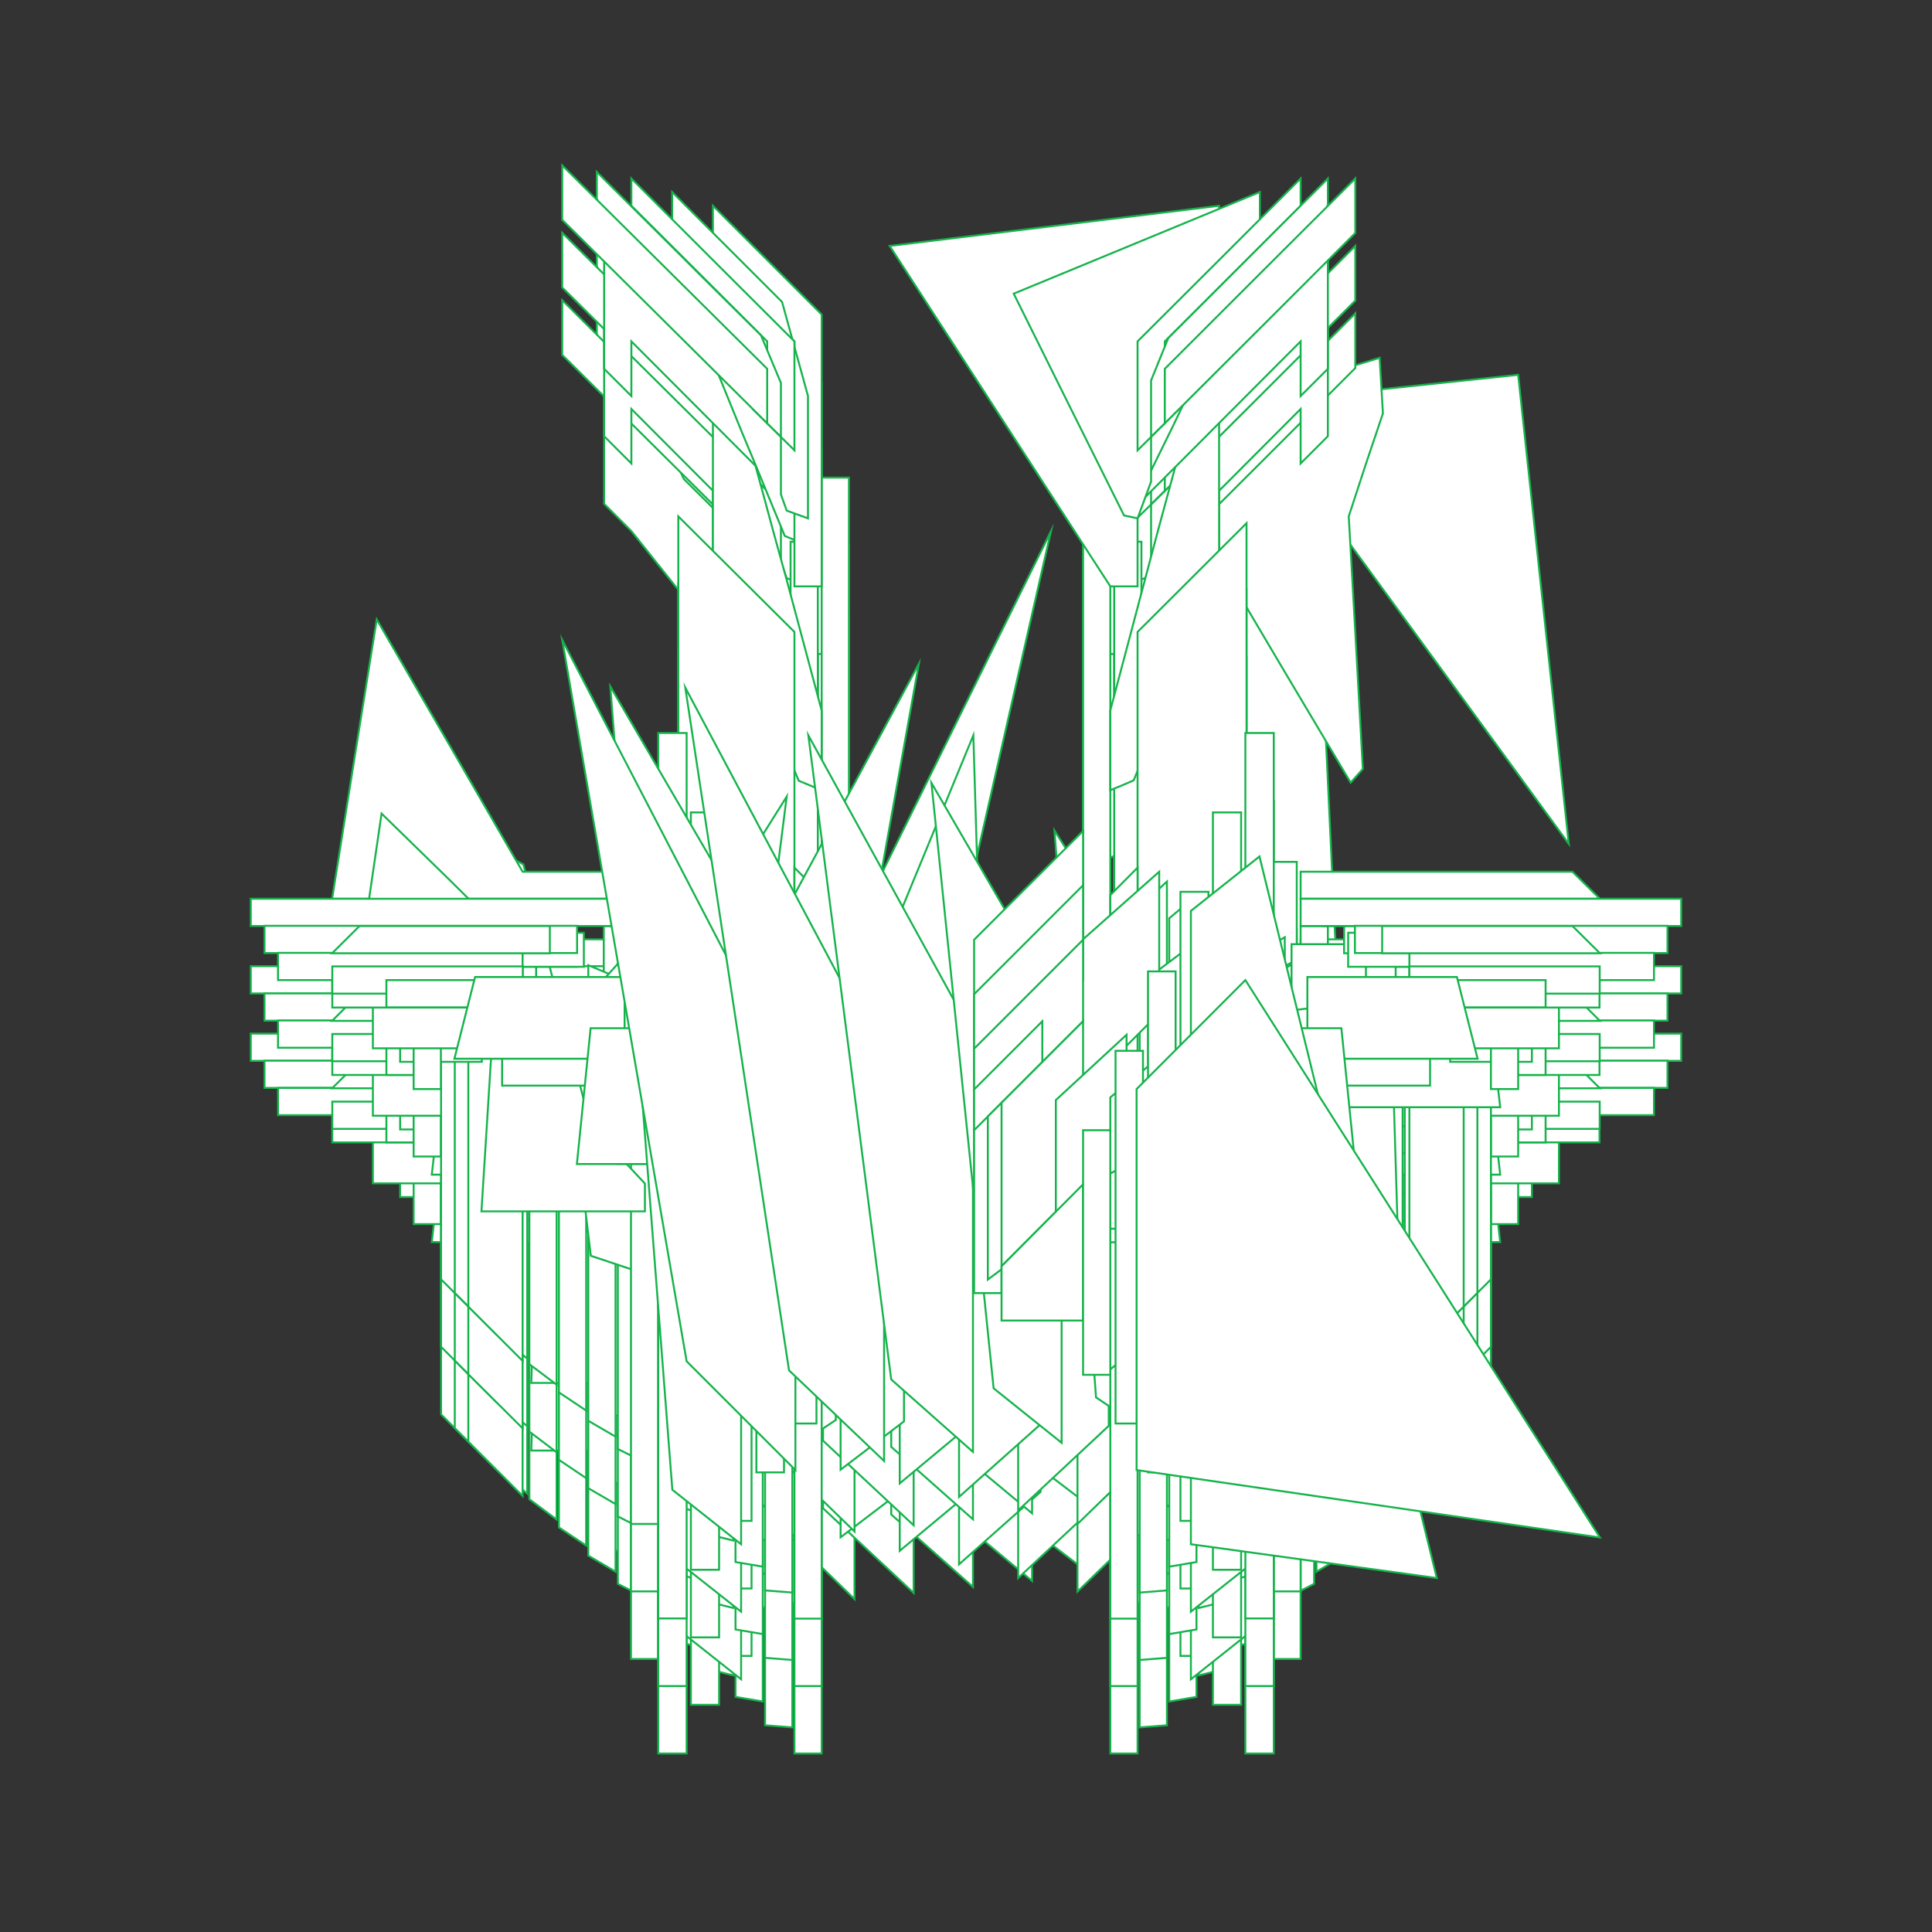 <?xml version="1.0" encoding="utf-8"?>
<!-- Generator: Adobe Illustrator 17.1.0, SVG Export Plug-In . SVG Version: 6.00 Build 0)  -->
<!DOCTYPE svg PUBLIC "-//W3C//DTD SVG 1.1//EN" "http://www.w3.org/Graphics/SVG/1.1/DTD/svg11.dtd">
<svg version="1.1" id="Layer_1" xmlns="http://www.w3.org/2000/svg" xmlns:xlink="http://www.w3.org/1999/xlink" x="0px" y="0px"
	 viewBox="0 0 1000 1000" enable-background="new 0 0 1000 1000" xml:space="preserve">
<rect x="0" y="0" width="1000" height="1000" fill="#333333" stroke="none"/>
<g>
	<rect x="312.5" y="549.2" fill="#FFFFFF" stroke="#16B34C" stroke-miterlimit="10" width="14.1" height="253.4"/>
	<polygon fill="#FFFFFF" stroke="#16B34C" stroke-miterlimit="10" points="328.6,516 335.7,516 342.7,516 342.7,646.8 342.7,777.5 
		335.7,777.5 328.6,777.5 328.6,646.8 	"/>
	<polygon fill="#FFFFFF" stroke="#16B34C" stroke-miterlimit="10" points="344.7,482.9 351.8,482.9 358.8,482.9 358.8,617.6 
		358.8,752.3 351.8,752.3 344.7,752.3 344.7,617.6 	"/>
	<polygon fill="#FFFFFF" stroke="#16B34C" stroke-miterlimit="10" points="360.8,449.7 367.9,449.7 374.9,449.7 374.9,588.5 
		374.9,727.2 367.9,727.2 360.8,727.2 360.8,588.5 	"/>
	<polygon fill="#FFFFFF" stroke="#16B34C" stroke-miterlimit="10" points="377,416.6 384,416.6 391.1,416.6 391.1,559.3 391.1,702 
		384,702 377,702 377,559.3 	"/>
	<polygon fill="#FFFFFF" stroke="#16B34C" stroke-miterlimit="10" points="393.1,383.4 400.1,383.4 407.2,383.4 407.2,530.1 
		407.2,676.9 400.1,676.9 393.1,676.9 393.1,530.1 	"/>
	<polygon fill="#FFFFFF" stroke="#16B34C" stroke-miterlimit="10" points="409.2,350.3 416.2,350.3 423.3,350.3 423.3,501 
		423.3,651.7 416.2,651.7 409.2,651.7 409.2,501 	"/>
	<polygon fill="#FFFFFF" stroke="#16B34C" stroke-miterlimit="10" points="425.3,317.1 432.3,317.1 439.4,317.1 439.4,471.8 
		439.4,626.6 432.3,626.6 425.3,626.6 425.3,471.8 	"/>
	<polygon fill="#FFFFFF" stroke="#16B34C" stroke-miterlimit="10" points="369,260.8 373.5,261.7 378,262.7 400.7,346.6 406.9,369 
		425.3,437.7 425.3,478.9 410.2,486.3 393.8,468.5 389.8,468 376,373.4 369,346.2 	"/>
	<polygon fill="#FFFFFF" stroke="#16B34C" stroke-miterlimit="10" points="312.7,260.8 312.7,204.4 362,253.7 411.2,303 
		411.2,331.2 383.5,346 355.2,310.5 326.8,274.9 	"/>
	<polygon fill="#FFFFFF" stroke="#16B34C" stroke-miterlimit="10" points="340.9,192.6 365.9,217.7 390.6,242.4 393.6,250.6 
		409.5,296.5 418.2,321.9 418.2,354.5 405.6,357.5 397.4,351.2 386,315.9 383.2,307.6 369,262.9 353.9,247.9 351.4,242.4 
		340.9,218.6 	"/>
	<polygon fill="#FFFFFF" stroke="#16B34C" stroke-miterlimit="10" points="411.2,373.4 411.2,310 411.2,246.6 390.1,225.5 
		369,204.4 369,176.4 397.1,204.5 425.3,232.7 425.3,303 425.3,373.4 	"/>
	<polygon fill="#FFFFFF" stroke="#16B34C" stroke-miterlimit="10" points="347.9,169.3 383.1,204.5 404.8,226.2 418.2,274.8 
		418.2,338.2 407.2,334.2 404.2,325.9 404.2,279.1 404.2,277.7 387.2,229.7 386,228.5 368.4,210.8 350.1,192.6 347.9,185.8 	"/>
	<polygon fill="#FFFFFF" stroke="#16B34C" stroke-miterlimit="10" points="397.1,289 397.1,246.6 362,211.5 326.8,176.4 
		326.8,162.2 369,204.4 411.2,246.6 411.2,303 	"/>
	<polygon fill="#FFFFFF" stroke="#16B34C" stroke-miterlimit="10" points="308.9,158.8 351.5,201.2 361.6,211.3 393.9,243.5 
		404.2,268.1 404.2,296 389.6,281.6 374.5,245.4 366.6,237.5 339,210 314.2,185.3 308.9,172.7 	"/>
	<polygon fill="#FFFFFF" stroke="#16B34C" stroke-miterlimit="10" points="397.1,289 397.1,260.8 344,208.1 291,155.4 291,183.7 
		344,236.3 	"/>
	<polygon fill="#FFFFFF" stroke="#16B34C" stroke-miterlimit="10" points="411.2,397 351.1,337.2 351.1,545.6 411.2,598.3 	"/>
	<polygon fill="#FFFFFF" stroke="#16B34C" stroke-miterlimit="10" points="425.3,533.2 411.2,519 411.2,907.6 425.3,907.6 	"/>
	<polygon fill="#FFFFFF" stroke="#16B34C" stroke-miterlimit="10" points="410.1,539.2 396,526.2 396,893 410.1,894.1 	"/>
	<polygon fill="#FFFFFF" stroke="#16B34C" stroke-miterlimit="10" points="394.8,545.2 380.7,533.4 380.7,878.3 394.8,880.7 	"/>
	<polygon fill="#FFFFFF" stroke="#16B34C" stroke-miterlimit="10" points="379.6,551.3 365.5,540.6 365.5,863.7 379.6,867.2 	"/>
	<polygon fill="#FFFFFF" stroke="#16B34C" stroke-miterlimit="10" points="364.3,557.3 350.2,547.8 350.2,849.1 364.3,853.8 	"/>
	<polygon fill="#FFFFFF" stroke="#16B34C" stroke-miterlimit="10" points="349.1,563.3 335,555 335,834.5 349.1,840.3 	"/>
	<polygon fill="#FFFFFF" stroke="#16B34C" stroke-miterlimit="10" points="333.8,569.3 319.8,562.2 319.8,819.8 333.8,826.9 	"/>
	<polygon fill="#FFFFFF" stroke="#16B34C" stroke-miterlimit="10" points="318.6,575.4 304.5,569.5 304.5,805.2 318.6,813.5 	"/>
	<polygon fill="#FFFFFF" stroke="#16B34C" stroke-miterlimit="10" points="303.4,581.4 289.3,576.7 289.3,790.6 303.4,800 	"/>
	<polygon fill="#FFFFFF" stroke="#16B34C" stroke-miterlimit="10" points="288.1,587.4 274,583.9 274,776 288.1,786.5 	"/>
	<polygon fill="#FFFFFF" stroke="#16B34C" stroke-miterlimit="10" points="272.9,593.5 258.8,591.1 258.8,761.3 272.9,773.1 	"/>
	<polygon fill="#FFFFFF" stroke="#16B34C" stroke-miterlimit="10" points="257.6,599.5 243.5,598.3 243.5,746.7 257.6,759.7 	"/>
	<polygon fill="#FFFFFF" stroke="#16B34C" stroke-miterlimit="10" points="242.4,746.2 242.4,605.5 228.3,605.5 228.3,732.1 	"/>
	<polygon fill="#FFFFFF" stroke="#16B34C" stroke-miterlimit="10" points="256.5,760.2 235.4,739.2 235.4,605.5 256.5,605.5 	"/>
	<polygon fill="#FFFFFF" stroke="#16B34C" stroke-miterlimit="10" points="270.5,774.3 242.4,746.2 242.4,605.5 270.5,605.5 	"/>
	<polygon fill="#FFFFFF" stroke="#16B34C" stroke-miterlimit="10" points="315.6,742 281.8,708.2 281.8,584.4 315.6,595.7 	"/>
	<polygon fill="#FFFFFF" stroke="#16B34C" stroke-miterlimit="10" points="360.6,709.6 321.2,670.2 321.2,563.3 360.6,585.8 	"/>
	<polygon fill="#FFFFFF" stroke="#16B34C" stroke-miterlimit="10" points="405.7,677.3 360.6,632.3 360.6,542.2 405.7,576 	"/>
	<polygon fill="#FFFFFF" stroke="#16B34C" stroke-miterlimit="10" points="450.7,644.9 400,594.3 400,521.1 450.7,566.1 	"/>
	<polygon fill="#FFFFFF" stroke="#16B34C" stroke-miterlimit="10" points="495.8,556.3 495.8,612.6 439.4,556.3 439.4,500 	"/>
	<polygon fill="#FFFFFF" stroke="#16B34C" stroke-miterlimit="10" points="495.8,584.4 495.8,633.7 439.4,577.4 439.4,528.2 	"/>
	<polygon fill="#FFFFFF" stroke="#16B34C" stroke-miterlimit="10" points="495.8,612.6 495.8,654.8 439.4,598.5 439.4,556.3 	"/>
	<polygon fill="#FFFFFF" stroke="#16B34C" stroke-miterlimit="10" points="460.5,598.5 495.8,633.7 495.8,697 460.5,668.8 	"/>
	<polygon fill="#FFFFFF" stroke="#16B34C" stroke-miterlimit="10" points="481.6,640.7 481.6,739.2 495.8,739.2 495.8,654.8 	"/>
	<polygon fill="#FFFFFF" stroke="#16B34C" stroke-miterlimit="10" points="460.5,619.6 460.5,711.1 488.7,732.2 488.7,647.8 	"/>
	<polygon fill="#FFFFFF" stroke="#16B34C" stroke-miterlimit="10" points="439.4,598.5 439.4,682.9 481.6,725.3 481.6,640.7 	"/>
	<polygon fill="#FFFFFF" stroke="#16B34C" stroke-miterlimit="10" points="416.8,605.5 453.4,639.3 453.4,752 416.8,718.1 	"/>
	<polygon fill="#FFFFFF" stroke="#16B34C" stroke-miterlimit="10" points="394.3,612.5 425.2,637.9 425.2,778.7 394.3,753.2 	"/>
	<polygon fill="#FFFFFF" stroke="#16B34C" stroke-miterlimit="10" points="371.7,619.6 397.1,636.4 397.1,805.3 371.7,788.4 	"/>
	<polygon fill="#FFFFFF" stroke="#16B34C" stroke-miterlimit="10" points="349.2,626.6 368.9,635 368.9,832 349.2,823.5 	"/>
	<rect x="326.6" y="633.6" fill="#FFFFFF" stroke="#16B34C" stroke-miterlimit="10" width="14.1" height="225.1"/>
	<polygon fill="#FFFFFF" stroke="#16B34C" stroke-miterlimit="10" points="279.8,596.1 314,596.1 336.1,596.1 336.1,750.8 
		275,750.8 	"/>
	<polygon fill="#FFFFFF" stroke="#16B34C" stroke-miterlimit="10" points="232.9,558.6 292.2,558.6 331.4,558.6 331.4,642.9 
		223.5,642.9 	"/>
	<polygon fill="#FFFFFF" stroke="#16B34C" stroke-miterlimit="10" points="270.5,521.1 186.1,521.1 171.9,535 326.8,535 
		326.8,521.1 	"/>
	<polygon fill="#FFFFFF" stroke="#16B34C" stroke-miterlimit="10" points="188.9,535.2 264.8,535.2 315.5,535.2 315.5,549.1 
		177.5,549.1 	"/>
	<polygon fill="#FFFFFF" stroke="#16B34C" stroke-miterlimit="10" points="191.7,549.2 259.2,549.2 304.3,549.2 304.3,563.2 
		183.1,563.2 	"/>
	<polygon fill="#FFFFFF" stroke="#16B34C" stroke-miterlimit="10" points="194.4,563.3 253.5,563.3 293,563.3 293,577.3 
		188.8,577.3 	"/>
	<polygon fill="#FFFFFF" stroke="#16B34C" stroke-miterlimit="10" points="197.2,577.3 247.9,577.3 281.8,577.3 281.8,591.4 
		194.4,591.4 	"/>
	<rect x="200" y="591.4" fill="#FFFFFF" stroke="#16B34C" stroke-miterlimit="10" width="70.5" height="14.1"/>
	<rect x="207.1" y="598.5" fill="#FFFFFF" stroke="#16B34C" stroke-miterlimit="10" width="42.3" height="21.1"/>
	<rect x="214.1" y="605.5" fill="#FFFFFF" stroke="#16B34C" stroke-miterlimit="10" width="14.1" height="28.1"/>
	<rect x="193" y="587.9" fill="#FFFFFF" stroke="#16B34C" stroke-miterlimit="10" width="59.8" height="24.6"/>
	<rect x="172" y="570.2" fill="#FFFFFF" stroke="#16B34C" stroke-miterlimit="10" width="105.5" height="21.1"/>
	<rect x="150.9" y="552.6" fill="#FFFFFF" stroke="#16B34C" stroke-miterlimit="10" width="151.3" height="17.6"/>
	<rect x="129.8" y="535" fill="#FFFFFF" stroke="#16B34C" stroke-miterlimit="10" width="197" height="14.1"/>
	<rect x="136.9" y="549" fill="#FFFFFF" stroke="#16B34C" stroke-miterlimit="10" width="161.8" height="14.1"/>
	<rect x="143.9" y="563.1" fill="#FFFFFF" stroke="#16B34C" stroke-miterlimit="10" width="126.6" height="14.1"/>
	<rect x="172" y="570.2" fill="#FFFFFF" stroke="#16B34C" stroke-miterlimit="10" width="98.6" height="14.1"/>
	<rect x="200" y="577.2" fill="#FFFFFF" stroke="#16B34C" stroke-miterlimit="10" width="70.5" height="14.1"/>
	<polygon fill="#FFFFFF" stroke="#16B34C" stroke-miterlimit="10" points="323.3,614.2 323.3,631.8 259.9,631.8 259.9,603.6 	"/>
	<polygon fill="#FFFFFF" stroke="#16B34C" stroke-miterlimit="10" points="376,651.2 376,672.3 319.7,672.3 319.7,630.1 	"/>
	<polygon fill="#FFFFFF" stroke="#16B34C" stroke-miterlimit="10" points="428.8,688.3 428.8,712.9 379.5,712.9 379.5,656.5 	"/>
	<polygon fill="#FFFFFF" stroke="#16B34C" stroke-miterlimit="10" points="481.6,725.3 481.6,753.4 439.4,753.4 439.4,682.9 	"/>
	<polygon fill="#FFFFFF" stroke="#16B34C" stroke-miterlimit="10" points="372.5,705.9 376.1,649.5 432.4,681.3 432.4,705.9 	"/>
	<polygon fill="#FFFFFF" stroke="#16B34C" stroke-miterlimit="10" points="305.6,658.3 312.8,616.1 383.1,637.2 383.1,658.3 	"/>
	<polygon fill="#FFFFFF" stroke="#16B34C" stroke-miterlimit="10" points="238.8,610.8 249.4,582.6 333.9,593.2 333.9,610.8 	"/>
	<polygon fill="#FFFFFF" stroke="#16B34C" stroke-miterlimit="10" points="171.9,563.3 186.1,549.2 284.6,549.2 284.6,563.3 	"/>
	<polygon fill="#FFFFFF" stroke="#16B34C" stroke-miterlimit="10" points="245.9,575.6 323.3,575.6 323.3,617.8 235.2,617.8 	"/>
	<polygon fill="#FFFFFF" stroke="#16B34C" stroke-miterlimit="10" points="305.7,602 362,602 362,672.3 298.6,672.3 	"/>
	<polygon fill="#FFFFFF" stroke="#16B34C" stroke-miterlimit="10" points="365.5,628.4 400.7,628.4 400.7,726.9 361.9,726.9 	"/>
	<rect x="425.3" y="654.8" fill="#FFFFFF" stroke="#16B34C" stroke-miterlimit="10" width="14.1" height="126.6"/>
	<rect x="408.4" y="613.7" fill="#FFFFFF" stroke="#16B34C" stroke-miterlimit="10" width="14.2" height="192.9"/>
	<rect x="391.5" y="572.6" fill="#FFFFFF" stroke="#16B34C" stroke-miterlimit="10" width="14.3" height="259.3"/>
	<rect x="374.5" y="531.5" fill="#FFFFFF" stroke="#16B34C" stroke-miterlimit="10" width="14.5" height="325.6"/>
	<rect x="357.6" y="490.4" fill="#FFFFFF" stroke="#16B34C" stroke-miterlimit="10" width="14.6" height="392"/>
	<rect x="340.7" y="449.3" fill="#FFFFFF" stroke="#16B34C" stroke-miterlimit="10" width="14.7" height="458.3"/>
	<polygon fill="#FFFFFF" stroke="#16B34C" stroke-miterlimit="10" points="348,513.2 383.6,541.4 383.6,869.2 348,841 	"/>
	<polygon fill="#FFFFFF" stroke="#16B34C" stroke-miterlimit="10" points="355.4,577.2 411.7,633.6 411.7,830.8 355.4,774.5 	"/>
	<polygon fill="#FFFFFF" stroke="#16B34C" stroke-miterlimit="10" points="390.7,574.1 442.3,624.2 442.3,827.7 390.7,777.6 	"/>
	<polygon fill="#FFFFFF" stroke="#16B34C" stroke-miterlimit="10" points="426,571 472.9,614.8 472.9,824.5 426,780.7 	"/>
	<polygon fill="#FFFFFF" stroke="#16B34C" stroke-miterlimit="10" points="461.3,567.9 503.6,605.5 503.6,821.4 461.3,783.9 	"/>
	<polygon fill="#FFFFFF" stroke="#16B34C" stroke-miterlimit="10" points="496.6,564.8 534.2,596.1 534.2,818.3 496.6,787 	"/>
	<polygon fill="#FFFFFF" stroke="#16B34C" stroke-miterlimit="10" points="532,561.6 564.8,586.7 564.8,815.1 532,790.1 	"/>
	<polygon fill="#FFFFFF" stroke="#16B34C" stroke-miterlimit="10" points="567.3,558.5 595.4,577.3 595.4,812 567.3,793.2 	"/>
	<polygon fill="#FFFFFF" stroke="#16B34C" stroke-miterlimit="10" points="602.6,555.4 626.1,568 626.1,808.9 602.6,796.4 	"/>
	<polygon fill="#FFFFFF" stroke="#16B34C" stroke-miterlimit="10" points="637.9,552.3 656.7,558.6 656.7,805.7 637.9,799.5 	"/>
	<rect x="673.2" y="549.2" fill="#FFFFFF" stroke="#16B34C" stroke-miterlimit="10" width="14.1" height="253.4"/>
	<polygon fill="#FFFFFF" stroke="#16B34C" stroke-miterlimit="10" points="657.1,516 664.2,516 671.2,516 671.2,646.8 671.2,777.5 
		664.2,777.5 657.1,777.5 657.1,646.8 	"/>
	<polygon fill="#FFFFFF" stroke="#16B34C" stroke-miterlimit="10" points="641,482.9 648.1,482.9 655.1,482.9 655.1,617.6 
		655.1,752.3 648.1,752.3 641,752.3 641,617.6 	"/>
	<polygon fill="#FFFFFF" stroke="#16B34C" stroke-miterlimit="10" points="624.9,449.7 632,449.7 639,449.7 639,588.5 639,727.2 
		632,727.2 624.9,727.2 624.9,588.5 	"/>
	<polygon fill="#FFFFFF" stroke="#16B34C" stroke-miterlimit="10" points="608.9,416.6 615.9,416.6 623,416.6 623,559.3 623,702 
		615.9,702 608.9,702 608.9,559.3 	"/>
	<polygon fill="#FFFFFF" stroke="#16B34C" stroke-miterlimit="10" points="592.8,383.4 599.8,383.4 606.9,383.4 606.9,530.1 
		606.9,676.9 599.8,676.9 592.8,676.9 592.8,530.1 	"/>
	<polygon fill="#FFFFFF" stroke="#16B34C" stroke-miterlimit="10" points="576.7,350.3 583.7,350.3 590.8,350.3 590.8,501 
		590.8,651.7 583.7,651.7 576.7,651.7 576.7,501 	"/>
	<polygon fill="#FFFFFF" stroke="#16B34C" stroke-miterlimit="10" points="560.6,317.1 567.6,317.1 574.7,317.1 574.7,471.8 
		574.7,626.6 567.6,626.6 560.6,626.6 560.6,471.8 	"/>
	<polygon fill="#FFFFFF" stroke="#16B34C" stroke-miterlimit="10" points="627.5,260.8 680.2,255.6 686.8,393.6 693.3,531.7 
		685.2,525.3 676.9,518.9 651.6,465.3 616.9,392.3 574.7,407.7 574.7,387.4 622.1,262.6 	"/>
	<polygon fill="#FFFFFF" stroke="#16B34C" stroke-miterlimit="10" points="812,436.8 742.6,341.7 673.2,246.6 588.8,331.2 
		588.8,303 687.3,204.4 785.8,194 798.9,315.4 	"/>
	<polygon fill="#FFFFFF" stroke="#16B34C" stroke-miterlimit="10" points="650.8,204.5 714.1,185.2 715.8,214 706.9,240.4 
		698.1,267.3 699.6,293.6 701.8,332.7 705.4,398 699.1,405.1 664.4,346.8 629.7,288.1 587.5,319.6 587.5,303 619,236.3 	"/>
	<polygon fill="#FFFFFF" stroke="#16B34C" stroke-miterlimit="10" points="574.7,373.4 574.7,303 574.7,232.7 602.8,204.5 
		631,176.4 631,204.4 609.9,225.5 588.8,246.6 588.8,310 588.8,373.4 	"/>
	<polygon fill="#FFFFFF" stroke="#16B34C" stroke-miterlimit="10" points="616.9,204.5 652.1,169.3 652.1,185.4 649.6,192.9 
		630.6,211.9 615.2,227.3 612.2,230.3 595.8,277 595.8,279 595.8,325.8 593,334 581.8,338.2 581.8,274.8 595.2,226.2 	"/>
	<polygon fill="#FFFFFF" stroke="#16B34C" stroke-miterlimit="10" points="588.8,303 588.8,246.6 631,204.4 673.2,162.2 
		673.2,176.4 638.1,211.5 602.9,246.6 602.9,289 	"/>
	<polygon fill="#FFFFFF" stroke="#16B34C" stroke-miterlimit="10" points="687.3,162.2 687.3,175.9 681.5,189.3 658.3,212.5 
		631.4,239.4 623.9,246.8 609.6,282.3 595.8,296 595.8,266.8 604.7,244.8 636.9,212.6 645.9,203.6 	"/>
	<polygon fill="#FFFFFF" stroke="#16B34C" stroke-miterlimit="10" points="701.5,190.5 701.5,162.2 652.2,211.5 602.9,260.8 
		602.9,289 652.2,239.8 	"/>
	<polygon fill="#FFFFFF" stroke="#16B34C" stroke-miterlimit="10" points="645.2,549 645.2,340.6 588.8,397 588.8,598.3 	"/>
	<polygon fill="#FFFFFF" stroke="#16B34C" stroke-miterlimit="10" points="574.7,907.6 588.8,907.6 588.8,519 574.7,533.2 	"/>
	<polygon fill="#FFFFFF" stroke="#16B34C" stroke-miterlimit="10" points="604,893 604,526.2 589.9,539.2 589.9,894.1 	"/>
	<polygon fill="#FFFFFF" stroke="#16B34C" stroke-miterlimit="10" points="619.3,878.3 619.3,533.4 605.2,545.2 605.2,880.7 	"/>
	<polygon fill="#FFFFFF" stroke="#16B34C" stroke-miterlimit="10" points="634.5,863.7 634.5,540.6 620.4,551.3 620.4,867.2 	"/>
	<polygon fill="#FFFFFF" stroke="#16B34C" stroke-miterlimit="10" points="649.8,849.1 649.8,547.8 635.7,557.3 635.7,853.8 	"/>
	<polygon fill="#FFFFFF" stroke="#16B34C" stroke-miterlimit="10" points="665,834.5 665,555 650.9,563.3 650.9,840.3 	"/>
	<polygon fill="#FFFFFF" stroke="#16B34C" stroke-miterlimit="10" points="680.2,819.8 680.2,562.2 666.2,569.3 666.2,826.9 	"/>
	<polygon fill="#FFFFFF" stroke="#16B34C" stroke-miterlimit="10" points="695.5,805.2 695.5,569.5 681.4,575.4 681.4,813.5 	"/>
	<polygon fill="#FFFFFF" stroke="#16B34C" stroke-miterlimit="10" points="710.7,790.6 710.7,576.7 696.6,581.4 696.6,800 	"/>
	<polygon fill="#FFFFFF" stroke="#16B34C" stroke-miterlimit="10" points="726,776 726,583.9 711.9,587.4 711.9,786.5 	"/>
	<polygon fill="#FFFFFF" stroke="#16B34C" stroke-miterlimit="10" points="741.2,761.3 741.2,591.1 727.1,593.5 727.1,773.1 	"/>
	<polygon fill="#FFFFFF" stroke="#16B34C" stroke-miterlimit="10" points="756.5,746.7 756.5,598.3 742.4,599.5 742.4,759.7 	"/>
	<polygon fill="#FFFFFF" stroke="#16B34C" stroke-miterlimit="10" points="771.7,732.1 771.7,605.5 757.6,605.5 757.6,746.2 	"/>
	<polygon fill="#FFFFFF" stroke="#16B34C" stroke-miterlimit="10" points="743.5,605.5 764.7,605.5 764.7,739.2 743.5,760.2 	"/>
	<polygon fill="#FFFFFF" stroke="#16B34C" stroke-miterlimit="10" points="729.5,605.5 757.6,605.5 757.6,746.2 729.5,774.3 	"/>
	<polygon fill="#FFFFFF" stroke="#16B34C" stroke-miterlimit="10" points="718.2,584.4 718.2,708.2 684.4,742 684.4,595.7 	"/>
	<polygon fill="#FFFFFF" stroke="#16B34C" stroke-miterlimit="10" points="678.8,563.3 678.8,670.2 639.4,709.6 639.4,585.8 	"/>
	<polygon fill="#FFFFFF" stroke="#16B34C" stroke-miterlimit="10" points="639.4,542.2 639.4,632.3 594.3,677.3 594.3,576 	"/>
	<polygon fill="#FFFFFF" stroke="#16B34C" stroke-miterlimit="10" points="600,521.1 600,594.3 549.3,644.9 549.3,566.1 	"/>
	<polygon fill="#FFFFFF" stroke="#16B34C" stroke-miterlimit="10" points="560.6,500 560.6,556.3 504.2,612.6 504.2,556.3 	"/>
	<polygon fill="#FFFFFF" stroke="#16B34C" stroke-miterlimit="10" points="560.6,528.2 560.6,577.4 504.2,633.7 504.2,584.4 	"/>
	<polygon fill="#FFFFFF" stroke="#16B34C" stroke-miterlimit="10" points="560.6,556.3 560.6,598.5 504.2,654.8 504.2,612.6 	"/>
	<polygon fill="#FFFFFF" stroke="#16B34C" stroke-miterlimit="10" points="504.2,633.7 539.5,598.5 539.5,668.8 504.2,697 	"/>
	<polygon fill="#FFFFFF" stroke="#16B34C" stroke-miterlimit="10" points="504.2,654.8 504.2,739.2 518.4,739.2 518.4,640.7 	"/>
	<polygon fill="#FFFFFF" stroke="#16B34C" stroke-miterlimit="10" points="511.3,647.8 511.3,732.2 539.5,711.1 539.5,619.6 	"/>
	<polygon fill="#FFFFFF" stroke="#16B34C" stroke-miterlimit="10" points="518.4,640.7 518.4,725.3 560.6,682.9 560.6,598.5 	"/>
	<polygon fill="#FFFFFF" stroke="#16B34C" stroke-miterlimit="10" points="546.5,639.3 583.1,605.5 583.1,718.1 546.5,752 	"/>
	<polygon fill="#FFFFFF" stroke="#16B34C" stroke-miterlimit="10" points="574.7,637.9 605.6,612.5 605.6,753.2 574.7,778.7 	"/>
	<polygon fill="#FFFFFF" stroke="#16B34C" stroke-miterlimit="10" points="602.8,636.4 628.2,619.6 628.2,788.4 602.8,805.3 	"/>
	<polygon fill="#FFFFFF" stroke="#16B34C" stroke-miterlimit="10" points="631,635 650.7,626.6 650.7,823.5 631,832 	"/>
	<rect x="659.1" y="633.6" fill="#FFFFFF" stroke="#16B34C" stroke-miterlimit="10" width="14.1" height="225.1"/>
	<polygon fill="#FFFFFF" stroke="#16B34C" stroke-miterlimit="10" points="663.8,596.1 685.9,596.1 720.1,596.1 724.8,750.8 
		663.8,750.8 	"/>
	<polygon fill="#FFFFFF" stroke="#16B34C" stroke-miterlimit="10" points="668.5,558.6 707.7,558.6 767,558.6 776.5,642.9 
		668.5,642.9 	"/>
	<polygon fill="#FFFFFF" stroke="#16B34C" stroke-miterlimit="10" points="673.2,521.1 673.2,535 828.1,535 813.9,521.1 
		729.5,521.1 	"/>
	<polygon fill="#FFFFFF" stroke="#16B34C" stroke-miterlimit="10" points="684.5,535.2 735.2,535.2 811.1,535.2 822.5,549.1 
		684.5,549.1 	"/>
	<polygon fill="#FFFFFF" stroke="#16B34C" stroke-miterlimit="10" points="695.7,549.2 740.8,549.2 808.3,549.2 816.9,563.2 
		695.7,563.2 	"/>
	<polygon fill="#FFFFFF" stroke="#16B34C" stroke-miterlimit="10" points="707,563.3 746.5,563.3 805.6,563.3 811.2,577.3 
		707,577.3 	"/>
	<polygon fill="#FFFFFF" stroke="#16B34C" stroke-miterlimit="10" points="718.2,577.3 752.1,577.3 802.8,577.3 805.6,591.4 
		718.2,591.4 	"/>
	<rect x="729.5" y="591.4" fill="#FFFFFF" stroke="#16B34C" stroke-miterlimit="10" width="70.5" height="14.1"/>
	<rect x="750.6" y="598.5" fill="#FFFFFF" stroke="#16B34C" stroke-miterlimit="10" width="42.3" height="21.1"/>
	<rect x="771.7" y="605.5" fill="#FFFFFF" stroke="#16B34C" stroke-miterlimit="10" width="14.1" height="28.1"/>
	<rect x="747.1" y="587.9" fill="#FFFFFF" stroke="#16B34C" stroke-miterlimit="10" width="59.8" height="24.6"/>
	<rect x="722.4" y="570.2" fill="#FFFFFF" stroke="#16B34C" stroke-miterlimit="10" width="105.5" height="21.1"/>
	<rect x="697.8" y="552.6" fill="#FFFFFF" stroke="#16B34C" stroke-miterlimit="10" width="151.3" height="17.6"/>
	<rect x="673.2" y="535" fill="#FFFFFF" stroke="#16B34C" stroke-miterlimit="10" width="197" height="14.1"/>
	<rect x="701.3" y="549" fill="#FFFFFF" stroke="#16B34C" stroke-miterlimit="10" width="161.8" height="14.1"/>
	<rect x="729.5" y="563.1" fill="#FFFFFF" stroke="#16B34C" stroke-miterlimit="10" width="126.6" height="14.1"/>
	<rect x="729.5" y="570.2" fill="#FFFFFF" stroke="#16B34C" stroke-miterlimit="10" width="98.5" height="14.1"/>
	<rect x="729.5" y="577.2" fill="#FFFFFF" stroke="#16B34C" stroke-miterlimit="10" width="70.5" height="14.1"/>
	<polygon fill="#FFFFFF" stroke="#16B34C" stroke-miterlimit="10" points="740.2,603.6 740.2,631.8 676.7,631.8 676.7,614.2 	"/>
	<polygon fill="#FFFFFF" stroke="#16B34C" stroke-miterlimit="10" points="680.3,630.1 680.3,672.3 624,672.3 624,651.2 	"/>
	<polygon fill="#FFFFFF" stroke="#16B34C" stroke-miterlimit="10" points="620.4,656.5 620.4,712.9 571.2,712.9 571.2,688.3 	"/>
	<polygon fill="#FFFFFF" stroke="#16B34C" stroke-miterlimit="10" points="560.6,682.9 560.6,753.4 518.4,753.4 518.4,725.3 	"/>
	<polygon fill="#FFFFFF" stroke="#16B34C" stroke-miterlimit="10" points="567.7,705.9 567.7,681.3 623.9,649.5 627.5,705.9 	"/>
	<polygon fill="#FFFFFF" stroke="#16B34C" stroke-miterlimit="10" points="616.9,658.3 616.9,637.2 687.2,616.1 694.3,658.3 	"/>
	<polygon fill="#FFFFFF" stroke="#16B34C" stroke-miterlimit="10" points="666.2,610.8 666.2,593.2 750.6,582.6 761.2,610.8 	"/>
	<polygon fill="#FFFFFF" stroke="#16B34C" stroke-miterlimit="10" points="715.4,563.3 715.4,549.2 813.9,549.2 828.1,563.3 	"/>
	<polygon fill="#FFFFFF" stroke="#16B34C" stroke-miterlimit="10" points="676.7,575.6 754.1,575.6 764.8,617.8 676.7,617.8 	"/>
	<polygon fill="#FFFFFF" stroke="#16B34C" stroke-miterlimit="10" points="638,602 694.3,602 701.4,672.3 638,672.3 	"/>
	<polygon fill="#FFFFFF" stroke="#16B34C" stroke-miterlimit="10" points="599.3,628.4 634.5,628.4 638,726.9 599.3,726.9 	"/>
	<rect x="560.6" y="654.8" fill="#FFFFFF" stroke="#16B34C" stroke-miterlimit="10" width="14.1" height="126.6"/>
	<rect x="577.4" y="613.7" fill="#FFFFFF" stroke="#16B34C" stroke-miterlimit="10" width="14.2" height="192.9"/>
	<rect x="594.2" y="572.6" fill="#FFFFFF" stroke="#16B34C" stroke-miterlimit="10" width="14.3" height="259.3"/>
	<rect x="611" y="531.5" fill="#FFFFFF" stroke="#16B34C" stroke-miterlimit="10" width="14.5" height="325.6"/>
	<rect x="627.8" y="490.4" fill="#FFFFFF" stroke="#16B34C" stroke-miterlimit="10" width="14.6" height="392"/>
	<rect x="644.6" y="449.3" fill="#FFFFFF" stroke="#16B34C" stroke-miterlimit="10" width="14.7" height="458.3"/>
	<polygon fill="#FFFFFF" stroke="#16B34C" stroke-miterlimit="10" points="651.9,513.2 651.9,841 616.4,869.2 616.4,541.4 	"/>
	<polygon fill="#FFFFFF" stroke="#16B34C" stroke-miterlimit="10" points="644.6,577.2 588.3,633.6 588.3,830.8 644.6,774.5 	"/>
	<polygon fill="#FFFFFF" stroke="#16B34C" stroke-miterlimit="10" points="557.7,620.3 609.3,570.2 609.3,773.7 557.7,823.8 	"/>
	<polygon fill="#FFFFFF" stroke="#16B34C" stroke-miterlimit="10" points="527,607.1 573.9,563.2 573.9,773 527,816.8 	"/>
	<polygon fill="#FFFFFF" stroke="#16B34C" stroke-miterlimit="10" points="496.4,593.8 538.6,556.2 538.6,772.2 496.4,809.7 	"/>
	<polygon fill="#FFFFFF" stroke="#16B34C" stroke-miterlimit="10" points="465.7,580.5 503.3,549.2 503.3,771.4 465.7,802.7 	"/>
	<polygon fill="#FFFFFF" stroke="#16B34C" stroke-miterlimit="10" points="435.1,567.3 467.9,542.2 467.9,770.7 435.1,795.7 	"/>
	<polygon fill="#FFFFFF" stroke="#16B34C" stroke-miterlimit="10" points="404.4,554 432.6,535.2 432.6,769.9 404.4,788.7 	"/>
	<polygon fill="#FFFFFF" stroke="#16B34C" stroke-miterlimit="10" points="373.8,540.7 397.3,528.2 397.3,769.1 373.8,781.6 	"/>
	<polygon fill="#FFFFFF" stroke="#16B34C" stroke-miterlimit="10" points="343.1,527.5 361.9,521.2 361.9,768.4 343.1,774.6 	"/>
	<rect x="312.5" y="514.2" fill="#FFFFFF" stroke="#16B34C" stroke-miterlimit="10" width="14.1" height="253.4"/>
	<polygon fill="#FFFFFF" stroke="#16B34C" stroke-miterlimit="10" points="328.6,481 335.7,481 342.7,481 342.7,611.8 342.7,742.5 
		335.7,742.5 328.6,742.5 328.6,611.8 	"/>
	<polygon fill="#FFFFFF" stroke="#16B34C" stroke-miterlimit="10" points="344.7,447.9 351.8,447.9 358.8,447.9 358.8,582.6 
		358.8,717.3 351.8,717.3 344.7,717.3 344.7,582.6 	"/>
	<polygon fill="#FFFFFF" stroke="#16B34C" stroke-miterlimit="10" points="360.8,414.7 367.9,414.7 374.9,414.7 374.9,553.5 
		374.9,692.2 367.9,692.2 360.8,692.2 360.8,553.5 	"/>
	<polygon fill="#FFFFFF" stroke="#16B34C" stroke-miterlimit="10" points="377,381.6 384,381.6 391.1,381.6 391.1,524.3 391.1,667 
		384,667 377,667 377,524.3 	"/>
	<polygon fill="#FFFFFF" stroke="#16B34C" stroke-miterlimit="10" points="393.1,348.4 400.1,348.4 407.2,348.4 407.2,495.1 
		407.2,641.9 400.1,641.9 393.1,641.9 393.1,495.1 	"/>
	<polygon fill="#FFFFFF" stroke="#16B34C" stroke-miterlimit="10" points="409.2,315.3 416.2,315.3 423.3,315.3 423.3,466 
		423.3,616.7 416.2,616.7 409.2,616.7 409.2,466 	"/>
	<polygon fill="#FFFFFF" stroke="#16B34C" stroke-miterlimit="10" points="425.3,282.1 432.3,282.1 439.4,282.1 439.4,436.8 
		439.4,591.6 432.3,591.6 425.3,591.6 425.3,436.8 	"/>
	<polygon fill="#FFFFFF" stroke="#16B34C" stroke-miterlimit="10" points="369,225.8 373.5,226.8 378,227.8 400.7,311.6 406.9,334 
		425.3,402.6 425.3,443.9 419.4,441.5 413.4,439.1 397.1,399.7 376,348.1 376,348.6 369,331.3 	"/>
	<polygon fill="#FFFFFF" stroke="#16B34C" stroke-miterlimit="10" points="312.7,225.8 312.7,169.5 362,218.8 411.2,268 
		411.2,296.3 369,254 326.8,211.7 326.8,239.9 	"/>
	<polygon fill="#FFFFFF" stroke="#16B34C" stroke-miterlimit="10" points="340.9,155.4 366,180.6 390.6,205.3 393.6,213.4 
		409.6,259.4 418.2,284.7 418.2,317.4 406.2,312.4 390.1,273.3 383.8,258.2 369,221.8 369,221.2 365.5,222.3 351.4,208.2 
		340.9,182.9 	"/>
	<polygon fill="#FFFFFF" stroke="#16B34C" stroke-miterlimit="10" points="411.2,338.5 411.2,275.1 411.2,211.7 390.1,190.6 
		369,169.5 369,141.4 397.1,169.6 425.3,197.8 425.3,268.1 425.3,338.5 	"/>
	<polygon fill="#FFFFFF" stroke="#16B34C" stroke-miterlimit="10" points="347.9,134.4 383.1,169.6 404.8,191.3 418.2,239.9 
		418.2,303.2 407.2,299.3 404.2,291 404.2,244.1 404.2,242.9 387.3,194.8 385.9,193.5 368.4,175.9 350.2,157.8 347.9,150.8 	"/>
	<polygon fill="#FFFFFF" stroke="#16B34C" stroke-miterlimit="10" points="397.1,254.1 397.1,211.7 362,176.5 326.8,141.4 
		326.8,127.3 369,169.5 411.2,211.7 411.2,268 	"/>
	<polygon fill="#FFFFFF" stroke="#16B34C" stroke-miterlimit="10" points="308.9,123.9 351.5,166.4 361.6,176.4 394,208.6 
		404.2,233 404.2,261 389.7,246.7 374.5,210.5 366.6,202.6 339,175.1 314.2,150.4 308.9,137.7 	"/>
	<polygon fill="#FFFFFF" stroke="#16B34C" stroke-miterlimit="10" points="397.1,254.1 397.1,225.8 344,173.1 291,120.5 291,148.8 
		344,201.4 	"/>
	<polygon fill="#FFFFFF" stroke="#16B34C" stroke-miterlimit="10" points="411.2,362 351.1,302.3 351.1,510.7 411.2,563.4 	"/>
	<polygon fill="#FFFFFF" stroke="#16B34C" stroke-miterlimit="10" points="425.3,498.2 411.2,484.1 411.2,872.7 425.3,872.7 	"/>
	<polygon fill="#FFFFFF" stroke="#16B34C" stroke-miterlimit="10" points="410.1,504.2 396,491.3 396,858.1 410.1,859.2 	"/>
	<polygon fill="#FFFFFF" stroke="#16B34C" stroke-miterlimit="10" points="394.8,510.2 380.7,498.5 380.7,843.4 394.8,845.8 	"/>
	<polygon fill="#FFFFFF" stroke="#16B34C" stroke-miterlimit="10" points="379.6,516.3 365.5,505.7 365.5,828.8 379.6,832.3 	"/>
	<polygon fill="#FFFFFF" stroke="#16B34C" stroke-miterlimit="10" points="364.3,522.3 350.2,512.9 350.2,814.2 364.3,818.9 	"/>
	<polygon fill="#FFFFFF" stroke="#16B34C" stroke-miterlimit="10" points="349.1,528.3 335,520.1 335,799.5 349.1,805.5 	"/>
	<polygon fill="#FFFFFF" stroke="#16B34C" stroke-miterlimit="10" points="333.8,534.3 319.8,527.3 319.8,784.9 333.8,792 	"/>
	<polygon fill="#FFFFFF" stroke="#16B34C" stroke-miterlimit="10" points="318.6,540.4 304.5,534.5 304.5,770.3 318.6,778.5 	"/>
	<polygon fill="#FFFFFF" stroke="#16B34C" stroke-miterlimit="10" points="303.4,546.4 289.3,541.7 289.3,755.6 303.4,765.1 	"/>
	<polygon fill="#FFFFFF" stroke="#16B34C" stroke-miterlimit="10" points="288.1,552.4 274,548.9 274,741 288.1,751.7 	"/>
	<polygon fill="#FFFFFF" stroke="#16B34C" stroke-miterlimit="10" points="272.9,558.5 258.8,556.1 258.8,726.4 272.9,738.2 	"/>
	<polygon fill="#FFFFFF" stroke="#16B34C" stroke-miterlimit="10" points="257.6,564.5 243.5,563.3 243.5,711.7 257.6,724.8 	"/>
	<polygon fill="#FFFFFF" stroke="#16B34C" stroke-miterlimit="10" points="242.4,711.3 242.4,570.5 228.3,570.5 228.3,697.1 	"/>
	<polygon fill="#FFFFFF" stroke="#16B34C" stroke-miterlimit="10" points="256.5,725.3 235.4,704.2 235.4,570.5 256.5,570.5 	"/>
	<polygon fill="#FFFFFF" stroke="#16B34C" stroke-miterlimit="10" points="270.5,739.3 242.4,711.3 242.4,570.5 270.5,570.5 	"/>
	<polygon fill="#FFFFFF" stroke="#16B34C" stroke-miterlimit="10" points="315.6,707 281.8,673.3 281.8,549.4 315.6,560.7 	"/>
	<polygon fill="#FFFFFF" stroke="#16B34C" stroke-miterlimit="10" points="360.6,674.7 321.2,635.3 321.2,528.3 360.6,550.9 	"/>
	<polygon fill="#FFFFFF" stroke="#16B34C" stroke-miterlimit="10" points="405.7,642.3 360.6,597.4 360.6,507.3 405.7,541 	"/>
	<polygon fill="#FFFFFF" stroke="#16B34C" stroke-miterlimit="10" points="450.7,610 400,559.4 400,486.2 450.7,531.2 	"/>
	<polygon fill="#FFFFFF" stroke="#16B34C" stroke-miterlimit="10" points="495.8,521.4 495.8,577.7 439.4,521.4 439.4,465.1 	"/>
	<polygon fill="#FFFFFF" stroke="#16B34C" stroke-miterlimit="10" points="495.8,549.6 495.8,598.8 439.4,542.5 439.4,493.2 	"/>
	<polygon fill="#FFFFFF" stroke="#16B34C" stroke-miterlimit="10" points="495.8,577.7 495.8,619.9 439.4,563.6 439.4,521.4 	"/>
	<polygon fill="#FFFFFF" stroke="#16B34C" stroke-miterlimit="10" points="460.5,563.6 495.8,598.8 495.8,662.1 460.5,633.9 	"/>
	<polygon fill="#FFFFFF" stroke="#16B34C" stroke-miterlimit="10" points="481.6,605.8 481.6,704.3 495.8,704.3 495.8,619.9 	"/>
	<polygon fill="#FFFFFF" stroke="#16B34C" stroke-miterlimit="10" points="460.5,584.7 460.5,676.2 488.7,697.3 488.7,612.8 	"/>
	<polygon fill="#FFFFFF" stroke="#16B34C" stroke-miterlimit="10" points="439.4,563.6 439.4,648 481.6,690.4 481.6,605.8 	"/>
	<polygon fill="#FFFFFF" stroke="#16B34C" stroke-miterlimit="10" points="416.8,570.6 453.4,604.4 453.4,717.1 416.8,683.1 	"/>
	<polygon fill="#FFFFFF" stroke="#16B34C" stroke-miterlimit="10" points="394.3,577.6 425.2,602.9 425.2,743.7 394.3,718.3 	"/>
	<polygon fill="#FFFFFF" stroke="#16B34C" stroke-miterlimit="10" points="371.7,584.6 397.1,601.5 397.1,770.4 371.7,753.4 	"/>
	<polygon fill="#FFFFFF" stroke="#16B34C" stroke-miterlimit="10" points="349.2,591.6 368.9,600 368.9,797 349.2,788.6 	"/>
	<rect x="326.6" y="598.6" fill="#FFFFFF" stroke="#16B34C" stroke-miterlimit="10" width="14.1" height="225.1"/>
	<polygon fill="#FFFFFF" stroke="#16B34C" stroke-miterlimit="10" points="279.8,561.1 314,561.1 336.1,561.1 336.1,715.8 
		275,715.8 	"/>
	<polygon fill="#FFFFFF" stroke="#16B34C" stroke-miterlimit="10" points="232.9,523.7 292.2,523.7 331.4,523.7 331.4,608 
		223.5,608 	"/>
	<polygon fill="#FFFFFF" stroke="#16B34C" stroke-miterlimit="10" points="270.5,486.2 186.1,486.2 171.9,500.1 326.8,500.1 
		326.8,486.2 	"/>
	<polygon fill="#FFFFFF" stroke="#16B34C" stroke-miterlimit="10" points="188.9,500.2 264.8,500.2 315.5,500.2 315.5,514.2 
		177.5,514.2 	"/>
	<polygon fill="#FFFFFF" stroke="#16B34C" stroke-miterlimit="10" points="191.7,514.3 259.2,514.3 304.3,514.3 304.3,528.3 
		183.1,528.3 	"/>
	<polygon fill="#FFFFFF" stroke="#16B34C" stroke-miterlimit="10" points="194.4,528.3 253.5,528.3 293,528.3 293,542.3 
		188.8,542.3 	"/>
	<polygon fill="#FFFFFF" stroke="#16B34C" stroke-miterlimit="10" points="197.2,542.4 247.9,542.4 281.8,542.4 281.8,556.4 
		194.4,556.4 	"/>
	<rect x="200" y="556.4" fill="#FFFFFF" stroke="#16B34C" stroke-miterlimit="10" width="70.5" height="14.1"/>
	<rect x="207.1" y="563.5" fill="#FFFFFF" stroke="#16B34C" stroke-miterlimit="10" width="42.3" height="21.1"/>
	<rect x="214.1" y="570.5" fill="#FFFFFF" stroke="#16B34C" stroke-miterlimit="10" width="14.1" height="28.1"/>
	<rect x="193" y="552.9" fill="#FFFFFF" stroke="#16B34C" stroke-miterlimit="10" width="59.8" height="24.6"/>
	<rect x="172" y="535.3" fill="#FFFFFF" stroke="#16B34C" stroke-miterlimit="10" width="105.5" height="21.1"/>
	<rect x="150.9" y="517.7" fill="#FFFFFF" stroke="#16B34C" stroke-miterlimit="10" width="151.3" height="17.6"/>
	<rect x="129.8" y="500.1" fill="#FFFFFF" stroke="#16B34C" stroke-miterlimit="10" width="197" height="14.1"/>
	<rect x="136.9" y="514.2" fill="#FFFFFF" stroke="#16B34C" stroke-miterlimit="10" width="161.8" height="14.1"/>
	<rect x="143.9" y="528.2" fill="#FFFFFF" stroke="#16B34C" stroke-miterlimit="10" width="126.6" height="14.1"/>
	<rect x="172" y="535.2" fill="#FFFFFF" stroke="#16B34C" stroke-miterlimit="10" width="98.6" height="14.1"/>
	<rect x="200" y="542.3" fill="#FFFFFF" stroke="#16B34C" stroke-miterlimit="10" width="70.5" height="14.1"/>
	<polygon fill="#FFFFFF" stroke="#16B34C" stroke-miterlimit="10" points="323.3,579.3 323.3,596.9 259.9,596.9 259.9,568.7 	"/>
	<polygon fill="#FFFFFF" stroke="#16B34C" stroke-miterlimit="10" points="376,616.3 376,637.4 319.7,637.4 319.7,595.2 	"/>
	<polygon fill="#FFFFFF" stroke="#16B34C" stroke-miterlimit="10" points="428.8,653.4 428.8,677.9 379.5,677.9 379.5,621.6 	"/>
	<polygon fill="#FFFFFF" stroke="#16B34C" stroke-miterlimit="10" points="481.6,690.4 481.6,718.4 439.4,718.4 439.4,648 	"/>
	<polygon fill="#FFFFFF" stroke="#16B34C" stroke-miterlimit="10" points="372.5,670.9 376.1,614.5 432.4,646.4 432.4,670.9 	"/>
	<polygon fill="#FFFFFF" stroke="#16B34C" stroke-miterlimit="10" points="305.6,623.4 312.8,581.1 383.1,602.3 383.1,623.4 	"/>
	<polygon fill="#FFFFFF" stroke="#16B34C" stroke-miterlimit="10" points="238.8,575.9 249.4,547.7 333.9,558.2 333.9,575.9 	"/>
	<polygon fill="#FFFFFF" stroke="#16B34C" stroke-miterlimit="10" points="171.9,528.4 186.1,514.2 284.6,514.2 284.6,528.4 	"/>
	<polygon fill="#FFFFFF" stroke="#16B34C" stroke-miterlimit="10" points="245.9,540.6 323.3,540.6 323.3,582.9 235.2,582.9 	"/>
	<polygon fill="#FFFFFF" stroke="#16B34C" stroke-miterlimit="10" points="305.7,567.1 362,567.1 362,637.5 298.6,637.5 	"/>
	<polygon fill="#FFFFFF" stroke="#16B34C" stroke-miterlimit="10" points="365.5,593.5 400.7,593.5 400.7,692 361.9,692 	"/>
	<rect x="425.3" y="619.9" fill="#FFFFFF" stroke="#16B34C" stroke-miterlimit="10" width="14.1" height="126.6"/>
	<rect x="408.4" y="578.8" fill="#FFFFFF" stroke="#16B34C" stroke-miterlimit="10" width="14.2" height="192.9"/>
	<rect x="391.5" y="537.7" fill="#FFFFFF" stroke="#16B34C" stroke-miterlimit="10" width="14.3" height="259.3"/>
	<rect x="374.5" y="496.6" fill="#FFFFFF" stroke="#16B34C" stroke-miterlimit="10" width="14.5" height="325.6"/>
	<rect x="357.6" y="455.5" fill="#FFFFFF" stroke="#16B34C" stroke-miterlimit="10" width="14.6" height="392"/>
	<rect x="340.7" y="414.4" fill="#FFFFFF" stroke="#16B34C" stroke-miterlimit="10" width="14.7" height="458.3"/>
	<polygon fill="#FFFFFF" stroke="#16B34C" stroke-miterlimit="10" points="348,478.3 383.6,506.5 383.6,834.2 348,806.1 	"/>
	<polygon fill="#FFFFFF" stroke="#16B34C" stroke-miterlimit="10" points="355.4,542.3 411.7,598.6 411.7,795.8 355.4,739.5 	"/>
	<polygon fill="#FFFFFF" stroke="#16B34C" stroke-miterlimit="10" points="390.7,539.2 442.3,589.2 442.3,792.7 390.7,742.6 	"/>
	<polygon fill="#FFFFFF" stroke="#16B34C" stroke-miterlimit="10" points="426,536.1 472.9,579.8 472.9,789.5 426,745.7 	"/>
	<polygon fill="#FFFFFF" stroke="#16B34C" stroke-miterlimit="10" points="461.3,532.9 503.6,570.5 503.6,786.4 461.3,748.9 	"/>
	<polygon fill="#FFFFFF" stroke="#16B34C" stroke-miterlimit="10" points="496.6,529.8 534.2,561.1 534.2,783.3 496.6,752 	"/>
	<polygon fill="#FFFFFF" stroke="#16B34C" stroke-miterlimit="10" points="532,526.7 564.8,551.7 564.8,780.1 532,755.1 	"/>
	<polygon fill="#FFFFFF" stroke="#16B34C" stroke-miterlimit="10" points="567.3,523.6 595.4,542.3 595.4,777 567.3,758.2 	"/>
	<polygon fill="#FFFFFF" stroke="#16B34C" stroke-miterlimit="10" points="602.6,520.4 626.1,533 626.1,773.9 602.6,761.4 	"/>
	<polygon fill="#FFFFFF" stroke="#16B34C" stroke-miterlimit="10" points="637.9,517.3 656.7,523.6 656.7,770.7 637.9,764.5 	"/>
	<rect x="673.2" y="514.2" fill="#FFFFFF" stroke="#16B34C" stroke-miterlimit="10" width="14.1" height="253.4"/>
	<polygon fill="#FFFFFF" stroke="#16B34C" stroke-miterlimit="10" points="657.1,481 664.2,481 671.2,481 671.2,611.8 671.2,742.5 
		664.2,742.5 657.1,742.5 657.1,611.8 	"/>
	<polygon fill="#FFFFFF" stroke="#16B34C" stroke-miterlimit="10" points="641,447.9 648.1,447.9 655.1,447.9 655.1,582.6 
		655.1,717.3 648.1,717.3 641,717.3 641,582.6 	"/>
	<polygon fill="#FFFFFF" stroke="#16B34C" stroke-miterlimit="10" points="624.9,414.7 632,414.7 639,414.7 639,553.5 639,692.2 
		632,692.2 624.9,692.2 624.9,553.5 	"/>
	<polygon fill="#FFFFFF" stroke="#16B34C" stroke-miterlimit="10" points="608.9,381.6 615.9,381.6 623,381.6 623,524.3 623,667 
		615.9,667 608.9,667 608.9,524.3 	"/>
	<polygon fill="#FFFFFF" stroke="#16B34C" stroke-miterlimit="10" points="592.8,348.4 599.8,348.4 606.9,348.4 606.9,495.1 
		606.9,641.9 599.8,641.9 592.8,641.9 592.8,495.1 	"/>
	<polygon fill="#FFFFFF" stroke="#16B34C" stroke-miterlimit="10" points="576.7,315.3 583.7,315.3 590.8,315.3 590.8,466 
		590.8,616.7 583.7,616.7 576.7,616.7 576.7,466 	"/>
	<polygon fill="#FFFFFF" stroke="#16B34C" stroke-miterlimit="10" points="560.6,282.1 567.6,282.1 574.7,282.1 574.7,436.8 
		574.7,591.6 567.6,591.6 560.6,591.6 560.6,436.8 	"/>
	<polygon fill="#FFFFFF" stroke="#16B34C" stroke-miterlimit="10" points="631,225.8 631,331.3 623.9,348.3 623.9,348.5 
		602.8,399.6 586.8,438.9 580.8,441.4 574.7,443.9 574.7,402.5 592.8,334.3 599.3,309.7 621.4,228.3 626.2,227.1 	"/>
	<polygon fill="#FFFFFF" stroke="#16B34C" stroke-miterlimit="10" points="673.2,239.9 673.2,211.7 631,254 588.8,296.3 588.8,268 
		638,218.8 687.3,169.5 687.3,225.8 	"/>
	<polygon fill="#FFFFFF" stroke="#16B34C" stroke-miterlimit="10" points="659.2,155.4 659.2,183.1 648.6,208.2 634.6,222.2 
		631,220.6 631,221.3 616,258.5 609.9,273.6 594,312.2 581.8,317.4 581.8,284.9 590.8,259.1 606.4,214 609.4,205.2 634.3,180.3 	"/>
	<polygon fill="#FFFFFF" stroke="#16B34C" stroke-miterlimit="10" points="574.7,338.5 574.7,268.1 574.7,197.8 602.8,169.6 
		631,141.4 631,169.5 609.9,190.6 588.8,211.7 588.8,275.1 588.8,338.5 	"/>
	<polygon fill="#FFFFFF" stroke="#16B34C" stroke-miterlimit="10" points="616.9,169.6 652.1,134.4 652.1,150.3 649.5,158 
		630.6,177 615.3,192.3 612.1,195.4 595.8,242.1 595.8,244.2 595.8,291 593,299.1 581.8,303.2 581.8,239.9 595.2,191.3 	"/>
	<polygon fill="#FFFFFF" stroke="#16B34C" stroke-miterlimit="10" points="588.8,268 588.8,211.7 631,169.5 673.2,127.3 
		673.2,141.4 638.1,176.5 602.9,211.7 602.9,254.1 	"/>
	<polygon fill="#FFFFFF" stroke="#16B34C" stroke-miterlimit="10" points="687.3,127.3 687.3,140.9 681.4,154.4 658.3,177.5 
		631.4,204.5 623.9,211.9 609.6,247.4 595.8,261 595.8,231.7 604.6,210 637,177.6 645.9,168.8 	"/>
	<polygon fill="#FFFFFF" stroke="#16B34C" stroke-miterlimit="10" points="701.5,155.6 701.5,127.3 652.2,176.6 602.9,225.8 
		602.9,254.1 652.2,204.9 	"/>
	<polygon fill="#FFFFFF" stroke="#16B34C" stroke-miterlimit="10" points="645.2,514.2 645.2,305.7 588.8,362 588.8,563.4 	"/>
	<polygon fill="#FFFFFF" stroke="#16B34C" stroke-miterlimit="10" points="574.7,872.7 588.8,872.7 588.8,484.1 574.7,498.2 	"/>
	<polygon fill="#FFFFFF" stroke="#16B34C" stroke-miterlimit="10" points="604,858.1 604,491.3 589.9,504.2 589.9,859.2 	"/>
	<polygon fill="#FFFFFF" stroke="#16B34C" stroke-miterlimit="10" points="619.3,843.4 619.3,498.5 605.2,510.2 605.2,845.8 	"/>
	<polygon fill="#FFFFFF" stroke="#16B34C" stroke-miterlimit="10" points="634.5,828.8 634.5,505.7 620.4,516.3 620.4,832.3 	"/>
	<polygon fill="#FFFFFF" stroke="#16B34C" stroke-miterlimit="10" points="649.8,814.2 649.8,512.9 635.7,522.3 635.7,818.9 	"/>
	<polygon fill="#FFFFFF" stroke="#16B34C" stroke-miterlimit="10" points="665,799.5 665,520.1 650.9,528.3 650.9,805.5 	"/>
	<polygon fill="#FFFFFF" stroke="#16B34C" stroke-miterlimit="10" points="680.2,784.9 680.2,527.3 666.2,534.3 666.2,792 	"/>
	<polygon fill="#FFFFFF" stroke="#16B34C" stroke-miterlimit="10" points="695.5,770.3 695.5,534.5 681.4,540.4 681.4,778.5 	"/>
	<polygon fill="#FFFFFF" stroke="#16B34C" stroke-miterlimit="10" points="710.7,755.6 710.7,541.7 696.6,546.4 696.6,765.1 	"/>
	<polygon fill="#FFFFFF" stroke="#16B34C" stroke-miterlimit="10" points="726,741 726,548.9 711.9,552.4 711.9,751.7 	"/>
	<polygon fill="#FFFFFF" stroke="#16B34C" stroke-miterlimit="10" points="741.2,726.4 741.2,556.1 727.1,558.5 727.1,738.2 	"/>
	<polygon fill="#FFFFFF" stroke="#16B34C" stroke-miterlimit="10" points="756.5,711.7 756.5,563.3 742.4,564.5 742.4,724.8 	"/>
	<polygon fill="#FFFFFF" stroke="#16B34C" stroke-miterlimit="10" points="771.7,697.1 771.7,570.5 757.6,570.5 757.6,711.3 	"/>
	<polygon fill="#FFFFFF" stroke="#16B34C" stroke-miterlimit="10" points="743.5,570.5 764.7,570.5 764.7,704.2 743.5,725.3 	"/>
	<polygon fill="#FFFFFF" stroke="#16B34C" stroke-miterlimit="10" points="729.5,570.5 757.6,570.5 757.6,711.3 729.5,739.3 	"/>
	<polygon fill="#FFFFFF" stroke="#16B34C" stroke-miterlimit="10" points="718.2,549.4 718.2,673.3 684.4,707 684.4,560.7 	"/>
	<polygon fill="#FFFFFF" stroke="#16B34C" stroke-miterlimit="10" points="678.8,528.3 678.8,635.3 639.4,674.7 639.4,550.9 	"/>
	<polygon fill="#FFFFFF" stroke="#16B34C" stroke-miterlimit="10" points="639.4,507.3 639.4,597.4 594.3,642.3 594.3,541 	"/>
	<polygon fill="#FFFFFF" stroke="#16B34C" stroke-miterlimit="10" points="600,486.2 600,559.4 549.3,610 549.3,531.2 	"/>
	<polygon fill="#FFFFFF" stroke="#16B34C" stroke-miterlimit="10" points="560.6,465.1 560.6,521.4 504.2,577.7 504.2,521.4 	"/>
	<polygon fill="#FFFFFF" stroke="#16B34C" stroke-miterlimit="10" points="560.6,493.2 560.6,542.5 504.2,598.8 504.2,549.6 	"/>
	<polygon fill="#FFFFFF" stroke="#16B34C" stroke-miterlimit="10" points="560.6,521.4 560.6,563.6 504.2,619.9 504.2,577.7 	"/>
	<polygon fill="#FFFFFF" stroke="#16B34C" stroke-miterlimit="10" points="504.2,598.8 539.5,563.6 539.5,633.9 504.2,662.1 	"/>
	<polygon fill="#FFFFFF" stroke="#16B34C" stroke-miterlimit="10" points="504.2,619.9 504.2,704.3 518.4,704.3 518.4,605.8 	"/>
	<polygon fill="#FFFFFF" stroke="#16B34C" stroke-miterlimit="10" points="511.3,612.8 511.3,697.3 539.5,676.2 539.5,584.7 	"/>
	<polygon fill="#FFFFFF" stroke="#16B34C" stroke-miterlimit="10" points="518.4,605.8 518.4,690.4 560.6,648 560.6,563.6 	"/>
	<polygon fill="#FFFFFF" stroke="#16B34C" stroke-miterlimit="10" points="546.5,604.4 583.1,570.6 583.1,683.1 546.5,717.1 	"/>
	<polygon fill="#FFFFFF" stroke="#16B34C" stroke-miterlimit="10" points="574.7,602.9 605.6,577.6 605.6,718.3 574.7,743.7 	"/>
	<polygon fill="#FFFFFF" stroke="#16B34C" stroke-miterlimit="10" points="602.8,601.5 628.2,584.6 628.2,753.4 602.8,770.4 	"/>
	<polygon fill="#FFFFFF" stroke="#16B34C" stroke-miterlimit="10" points="631,600 650.7,591.6 650.7,788.6 631,797 	"/>
	<rect x="659.1" y="598.6" fill="#FFFFFF" stroke="#16B34C" stroke-miterlimit="10" width="14.1" height="225.1"/>
	<polygon fill="#FFFFFF" stroke="#16B34C" stroke-miterlimit="10" points="663.8,561.1 685.9,561.1 720.1,561.1 724.8,715.8 
		663.8,715.8 	"/>
	<polygon fill="#FFFFFF" stroke="#16B34C" stroke-miterlimit="10" points="668.5,523.7 707.7,523.7 767,523.7 776.5,608 668.5,608 	
		"/>
	<polygon fill="#FFFFFF" stroke="#16B34C" stroke-miterlimit="10" points="673.2,486.2 673.2,500.1 828.1,500.1 813.9,486.2 
		729.5,486.2 	"/>
	<polygon fill="#FFFFFF" stroke="#16B34C" stroke-miterlimit="10" points="684.5,500.2 735.2,500.2 811.1,500.2 822.5,514.2 
		684.5,514.2 	"/>
	<polygon fill="#FFFFFF" stroke="#16B34C" stroke-miterlimit="10" points="695.7,514.3 740.8,514.3 808.3,514.3 816.9,528.3 
		695.7,528.3 	"/>
	<polygon fill="#FFFFFF" stroke="#16B34C" stroke-miterlimit="10" points="707,528.3 746.5,528.3 805.6,528.3 811.2,542.3 
		707,542.3 	"/>
	<polygon fill="#FFFFFF" stroke="#16B34C" stroke-miterlimit="10" points="718.2,542.4 752.1,542.4 802.8,542.4 805.6,556.4 
		718.2,556.4 	"/>
	<rect x="729.5" y="556.4" fill="#FFFFFF" stroke="#16B34C" stroke-miterlimit="10" width="70.5" height="14.1"/>
	<rect x="750.6" y="563.5" fill="#FFFFFF" stroke="#16B34C" stroke-miterlimit="10" width="42.3" height="21.1"/>
	<rect x="771.7" y="570.5" fill="#FFFFFF" stroke="#16B34C" stroke-miterlimit="10" width="14.1" height="28.1"/>
	<rect x="747.1" y="552.9" fill="#FFFFFF" stroke="#16B34C" stroke-miterlimit="10" width="59.8" height="24.6"/>
	<rect x="722.4" y="535.3" fill="#FFFFFF" stroke="#16B34C" stroke-miterlimit="10" width="105.5" height="21.1"/>
	<rect x="697.8" y="517.7" fill="#FFFFFF" stroke="#16B34C" stroke-miterlimit="10" width="151.3" height="17.6"/>
	<rect x="673.2" y="500.1" fill="#FFFFFF" stroke="#16B34C" stroke-miterlimit="10" width="197" height="14.1"/>
	<rect x="701.3" y="514.2" fill="#FFFFFF" stroke="#16B34C" stroke-miterlimit="10" width="161.8" height="14.1"/>
	<rect x="729.5" y="528.2" fill="#FFFFFF" stroke="#16B34C" stroke-miterlimit="10" width="126.6" height="14.1"/>
	<rect x="729.5" y="535.2" fill="#FFFFFF" stroke="#16B34C" stroke-miterlimit="10" width="98.5" height="14.1"/>
	<rect x="729.5" y="542.3" fill="#FFFFFF" stroke="#16B34C" stroke-miterlimit="10" width="70.5" height="14.1"/>
	<polygon fill="#FFFFFF" stroke="#16B34C" stroke-miterlimit="10" points="740.2,568.7 740.2,596.9 676.7,596.9 676.7,579.3 	"/>
	<polygon fill="#FFFFFF" stroke="#16B34C" stroke-miterlimit="10" points="680.3,595.2 680.3,637.4 624,637.4 624,616.3 	"/>
	<polygon fill="#FFFFFF" stroke="#16B34C" stroke-miterlimit="10" points="620.4,621.6 620.4,677.9 571.2,677.9 571.2,653.4 	"/>
	<polygon fill="#FFFFFF" stroke="#16B34C" stroke-miterlimit="10" points="560.6,648 560.6,718.4 518.4,718.4 518.4,690.4 	"/>
	<polygon fill="#FFFFFF" stroke="#16B34C" stroke-miterlimit="10" points="567.7,670.9 567.7,646.4 623.9,614.5 627.5,670.9 	"/>
	<polygon fill="#FFFFFF" stroke="#16B34C" stroke-miterlimit="10" points="616.9,623.4 616.9,602.3 687.2,581.1 694.3,623.4 	"/>
	<polygon fill="#FFFFFF" stroke="#16B34C" stroke-miterlimit="10" points="666.2,575.9 666.2,558.2 750.6,547.7 761.2,575.9 	"/>
	<polygon fill="#FFFFFF" stroke="#16B34C" stroke-miterlimit="10" points="715.4,528.4 715.4,514.2 813.9,514.2 828.1,528.4 	"/>
	<polygon fill="#FFFFFF" stroke="#16B34C" stroke-miterlimit="10" points="676.7,540.6 754.1,540.6 764.8,582.9 676.7,582.9 	"/>
	<polygon fill="#FFFFFF" stroke="#16B34C" stroke-miterlimit="10" points="638,567.1 694.3,567.1 701.4,637.5 638,637.5 	"/>
	<polygon fill="#FFFFFF" stroke="#16B34C" stroke-miterlimit="10" points="599.3,593.5 634.5,593.5 638,692 599.3,692 	"/>
	<rect x="560.6" y="619.9" fill="#FFFFFF" stroke="#16B34C" stroke-miterlimit="10" width="14.1" height="126.6"/>
	<rect x="577.4" y="578.8" fill="#FFFFFF" stroke="#16B34C" stroke-miterlimit="10" width="14.2" height="192.9"/>
	<rect x="594.2" y="537.7" fill="#FFFFFF" stroke="#16B34C" stroke-miterlimit="10" width="14.3" height="259.3"/>
	<rect x="611" y="496.6" fill="#FFFFFF" stroke="#16B34C" stroke-miterlimit="10" width="14.5" height="325.6"/>
	<rect x="627.8" y="455.5" fill="#FFFFFF" stroke="#16B34C" stroke-miterlimit="10" width="14.6" height="392"/>
	<rect x="644.6" y="414.4" fill="#FFFFFF" stroke="#16B34C" stroke-miterlimit="10" width="14.7" height="458.3"/>
	<polygon fill="#FFFFFF" stroke="#16B34C" stroke-miterlimit="10" points="651.9,478.3 651.9,806.1 616.4,834.2 616.4,506.5 	"/>
	<polygon fill="#FFFFFF" stroke="#16B34C" stroke-miterlimit="10" points="644.6,542.3 588.3,598.6 588.3,795.8 644.6,739.5 	"/>
	<polygon fill="#FFFFFF" stroke="#16B34C" stroke-miterlimit="10" points="557.7,585.3 609.3,535.3 609.3,738.7 557.7,788.8 	"/>
	<polygon fill="#FFFFFF" stroke="#16B34C" stroke-miterlimit="10" points="527,572.1 573.9,528.3 573.9,738 527,781.8 	"/>
	<polygon fill="#FFFFFF" stroke="#16B34C" stroke-miterlimit="10" points="496.4,558.8 538.6,521.3 538.6,737.2 496.4,774.8 	"/>
	<polygon fill="#FFFFFF" stroke="#16B34C" stroke-miterlimit="10" points="465.7,545.6 503.3,514.3 503.3,736.5 465.7,767.8 	"/>
	<polygon fill="#FFFFFF" stroke="#16B34C" stroke-miterlimit="10" points="435.1,532.3 467.9,507.3 467.9,735.7 435.1,760.7 	"/>
	<polygon fill="#FFFFFF" stroke="#16B34C" stroke-miterlimit="10" points="404.4,519.1 432.6,500.3 432.6,735 404.4,753.7 	"/>
	<polygon fill="#FFFFFF" stroke="#16B34C" stroke-miterlimit="10" points="373.8,505.8 397.3,493.3 397.3,734.2 373.8,746.7 	"/>
	<polygon fill="#FFFFFF" stroke="#16B34C" stroke-miterlimit="10" points="343.1,492.6 361.9,486.3 361.9,733.5 343.1,739.7 	"/>
	<rect x="312.5" y="479.3" fill="#FFFFFF" stroke="#16B34C" stroke-miterlimit="10" width="14.1" height="253.4"/>
	<polygon fill="#FFFFFF" stroke="#16B34C" stroke-miterlimit="10" points="328.6,446.1 335.7,446.1 342.7,446.1 342.7,576.8 
		342.7,707.6 335.7,707.6 328.6,707.6 328.6,576.8 	"/>
	<polygon fill="#FFFFFF" stroke="#16B34C" stroke-miterlimit="10" points="344.7,413 351.8,413 358.8,413 358.8,547.7 358.8,682.4 
		351.8,682.4 344.7,682.4 344.7,547.7 	"/>
	<polygon fill="#FFFFFF" stroke="#16B34C" stroke-miterlimit="10" points="360.8,379.8 367.9,379.8 374.9,379.8 374.9,518.5 
		374.9,657.3 367.9,657.3 360.8,657.3 360.8,518.5 	"/>
	<polygon fill="#FFFFFF" stroke="#16B34C" stroke-miterlimit="10" points="377,346.7 384,346.7 391.1,346.7 391.1,489.4 
		391.1,632.1 384,632.1 377,632.1 377,489.4 	"/>
	<polygon fill="#FFFFFF" stroke="#16B34C" stroke-miterlimit="10" points="393.1,313.5 400.1,313.5 407.2,313.5 407.2,460.2 
		407.2,607 400.1,607 393.1,607 393.1,460.2 	"/>
	<polygon fill="#FFFFFF" stroke="#16B34C" stroke-miterlimit="10" points="409.2,280.4 416.2,280.4 423.3,280.4 423.3,431.1 
		423.3,581.8 416.2,581.8 409.2,581.8 409.2,431.1 	"/>
	<polygon fill="#FFFFFF" stroke="#16B34C" stroke-miterlimit="10" points="425.3,247.2 432.3,247.2 439.4,247.2 439.4,402 
		439.4,556.7 432.3,556.7 425.3,556.7 425.3,402 	"/>
	<polygon fill="#FFFFFF" stroke="#16B34C" stroke-miterlimit="10" points="369,190.9 373.5,191.9 378,192.9 400.7,276.7 
		406.9,299.1 425.3,367.8 425.3,409 419.4,406.6 413.4,404.1 397.1,364.8 376,313.2 376,313.7 369,296.4 	"/>
	<polygon fill="#FFFFFF" stroke="#16B34C" stroke-miterlimit="10" points="312.7,190.9 312.7,134.6 362,183.9 411.2,233.1 
		411.2,261.3 369,219 326.8,176.7 326.8,205 	"/>
	<polygon fill="#FFFFFF" stroke="#16B34C" stroke-miterlimit="10" points="340.9,120.6 365.9,145.6 390.6,170.3 393.6,178.5 
		409.6,224.4 418.2,249.8 418.2,282.4 406.2,277.4 390.1,238.3 383.8,223.2 369,186.8 369,186.2 365.5,187.3 351.4,173.3 
		340.9,148.1 	"/>
	<polygon fill="#FFFFFF" stroke="#16B34C" stroke-miterlimit="10" points="411.2,303.5 411.2,240.1 411.2,176.7 390.1,155.6 
		369,134.6 369,106.5 397.1,134.6 425.3,162.8 425.3,233.1 425.3,303.5 	"/>
	<polygon fill="#FFFFFF" stroke="#16B34C" stroke-miterlimit="10" points="347.9,99.4 383.1,134.6 404.8,156.3 418.2,204.9 
		418.2,268.3 407.2,264.3 404.2,255.9 404.2,209.2 404.2,207.8 387.3,159.8 385.9,158.5 368.4,141 350.2,122.9 347.9,115.9 	"/>
	<polygon fill="#FFFFFF" stroke="#16B34C" stroke-miterlimit="10" points="397.1,219.1 397.1,176.7 362,141.6 326.8,106.5 
		326.8,92.4 369,134.6 411.2,176.7 411.2,233.1 	"/>
	<polygon fill="#FFFFFF" stroke="#16B34C" stroke-miterlimit="10" points="308.9,89 351.5,131.4 361.6,141.5 393.9,173.6 
		404.2,198.2 404.2,226.1 389.6,211.7 374.5,175.5 366.6,167.6 339,140.1 314.2,115.4 308.9,102.8 	"/>
	<polygon fill="#FFFFFF" stroke="#16B34C" stroke-miterlimit="10" points="397.1,219.1 397.1,190.9 344,138.2 291,85.6 291,113.8 
		344,166.4 	"/>
	<polygon fill="#FFFFFF" stroke="#16B34C" stroke-miterlimit="10" points="411.2,327.1 351.1,267.3 351.1,475.8 411.2,528.5 	"/>
	<polygon fill="#FFFFFF" stroke="#16B34C" stroke-miterlimit="10" points="425.3,463.3 411.2,449.1 411.2,837.8 425.3,837.8 	"/>
	<polygon fill="#FFFFFF" stroke="#16B34C" stroke-miterlimit="10" points="410.1,469.3 396,456.3 396,823.2 410.1,824.3 	"/>
	<polygon fill="#FFFFFF" stroke="#16B34C" stroke-miterlimit="10" points="394.8,475.3 380.7,463.5 380.7,808.5 394.8,810.9 	"/>
	<polygon fill="#FFFFFF" stroke="#16B34C" stroke-miterlimit="10" points="379.6,481.4 365.5,470.7 365.5,793.9 379.6,797.4 	"/>
	<polygon fill="#FFFFFF" stroke="#16B34C" stroke-miterlimit="10" points="364.3,487.4 350.2,477.9 350.2,779.3 364.3,784 	"/>
	<polygon fill="#FFFFFF" stroke="#16B34C" stroke-miterlimit="10" points="349.1,493.4 335,485.1 335,764.6 349.1,770.5 	"/>
	<polygon fill="#FFFFFF" stroke="#16B34C" stroke-miterlimit="10" points="333.8,499.4 319.8,492.3 319.8,750 333.8,757 	"/>
	<polygon fill="#FFFFFF" stroke="#16B34C" stroke-miterlimit="10" points="318.6,505.5 304.5,499.6 304.5,735.4 318.6,743.6 	"/>
	<polygon fill="#FFFFFF" stroke="#16B34C" stroke-miterlimit="10" points="303.4,511.5 289.3,506.8 289.3,720.7 303.4,730.1 	"/>
	<polygon fill="#FFFFFF" stroke="#16B34C" stroke-miterlimit="10" points="288.1,517.5 274,514 274,706.1 288.1,716.7 	"/>
	<polygon fill="#FFFFFF" stroke="#16B34C" stroke-miterlimit="10" points="272.9,523.5 258.8,521.2 258.8,691.5 272.9,703.2 	"/>
	<polygon fill="#FFFFFF" stroke="#16B34C" stroke-miterlimit="10" points="257.6,529.6 243.5,528.4 243.5,676.8 257.6,689.8 	"/>
	<polygon fill="#FFFFFF" stroke="#16B34C" stroke-miterlimit="10" points="242.4,676.3 242.4,535.6 228.3,535.6 228.3,662.2 	"/>
	<polygon fill="#FFFFFF" stroke="#16B34C" stroke-miterlimit="10" points="256.5,690.3 235.4,669.2 235.4,535.6 256.5,535.6 	"/>
	<polygon fill="#FFFFFF" stroke="#16B34C" stroke-miterlimit="10" points="270.5,704.4 242.4,676.3 242.4,535.6 270.5,535.6 	"/>
	<polygon fill="#FFFFFF" stroke="#16B34C" stroke-miterlimit="10" points="326.8,657 305.8,650 291.6,530.3 338.9,477.5 	"/>
	<polygon fill="#FFFFFF" stroke="#16B34C" stroke-miterlimit="10" points="383.1,602.4 369.1,616.6 340.9,518 407.2,412.3 	"/>
	<polygon fill="#FFFFFF" stroke="#16B34C" stroke-miterlimit="10" points="439.5,544.4 432.4,579.7 390.1,502.2 475.6,343.6 	"/>
	<polygon fill="#FFFFFF" stroke="#16B34C" stroke-miterlimit="10" points="495.8,486.4 495.8,542.8 439.4,486.4 544,274.9 	"/>
	<polygon fill="#FFFFFF" stroke="#16B34C" stroke-miterlimit="10" points="507.8,514.6 507.8,563.9 451.5,507.5 503.8,380.6 	"/>
	<polygon fill="#FFFFFF" stroke="#16B34C" stroke-miterlimit="10" points="495.8,542.8 495.8,585 439.4,528.6 439.4,486.4 	"/>
	<polygon fill="#FFFFFF" stroke="#16B34C" stroke-miterlimit="10" points="460.5,528.6 495.8,563.9 495.8,627.2 460.5,598.9 	"/>
	<polygon fill="#FFFFFF" stroke="#16B34C" stroke-miterlimit="10" points="481.6,570.8 481.6,669.3 495.8,669.3 495.8,585 	"/>
	<polygon fill="#FFFFFF" stroke="#16B34C" stroke-miterlimit="10" points="460.5,549.7 460.5,641.2 488.7,662.3 488.7,577.9 	"/>
	<polygon fill="#FFFFFF" stroke="#16B34C" stroke-miterlimit="10" points="439.4,528.6 439.4,613 481.6,655.4 481.6,570.8 	"/>
	<polygon fill="#FFFFFF" stroke="#16B34C" stroke-miterlimit="10" points="416.8,535.6 435.1,552.5 453.4,569.4 453.4,625.7 
		453.4,682.1 450.5,680.6 447.6,679.1 416.8,625.7 	"/>
	<polygon fill="#FFFFFF" stroke="#16B34C" stroke-miterlimit="10" points="394.3,542.6 409.8,555.3 425.2,568 425.2,638.4 
		425.2,708.8 421.3,707.7 417.4,706.5 394.3,638.3 	"/>
	<polygon fill="#FFFFFF" stroke="#16B34C" stroke-miterlimit="10" points="371.7,549.7 384.4,558.1 397.1,566.5 397.1,651 
		397.1,735.4 392.1,734.7 387.1,733.9 371.7,651 	"/>
	<polygon fill="#FFFFFF" stroke="#16B34C" stroke-miterlimit="10" points="349.2,556.7 359,560.9 368.9,565.1 368.9,663.6 
		368.9,762.1 362.9,761.8 356.9,761.4 349.2,663.6 	"/>
	<polygon fill="#FFFFFF" stroke="#16B34C" stroke-miterlimit="10" points="326.6,563.7 333.7,563.7 340.7,563.7 340.7,676.2 
		340.7,788.8 333.7,788.8 326.6,788.8 326.6,676.2 	"/>
	<polygon fill="#FFFFFF" stroke="#16B34C" stroke-miterlimit="10" points="260.8,442.2 265.8,444.7 270.9,447.4 286.7,508.9 
		296.8,548.6 305.6,582.4 333.8,612.6 333.8,627 291.5,627 249.2,627 255,534.6 	"/>
	<polygon fill="#FFFFFF" stroke="#16B34C" stroke-miterlimit="10" points="270.5,451.2 232.8,385.9 195,320.6 183.4,392.9 
		171.9,465.2 249.3,465.2 326.8,465.2 326.8,451.2 	"/>
	<polygon fill="#FFFFFF" stroke="#16B34C" stroke-miterlimit="10" points="197.5,421.1 230.9,453.7 238.1,460.8 263.8,486.4 
		287.1,486.4 296.4,489.9 298.6,490.4 298.6,500.4 242.3,500.4 185.9,500.4 191.7,460.7 	"/>
	<polygon fill="#FFFFFF" stroke="#16B34C" stroke-miterlimit="10" points="200,521.5 235.2,521.5 270.5,521.5 270.5,528.5 
		270.5,535.6 235.2,535.6 200,535.6 200,528.5 	"/>
	<rect x="207.1" y="528.5" fill="#FFFFFF" stroke="#16B34C" stroke-miterlimit="10" width="42.3" height="21.1"/>
	<rect x="214.1" y="535.6" fill="#FFFFFF" stroke="#16B34C" stroke-miterlimit="10" width="14.1" height="28.1"/>
	<rect x="193" y="518" fill="#FFFFFF" stroke="#16B34C" stroke-miterlimit="10" width="59.8" height="24.6"/>
	<rect x="172" y="500.4" fill="#FFFFFF" stroke="#16B34C" stroke-miterlimit="10" width="105.5" height="21.1"/>
	<rect x="150.9" y="482.8" fill="#FFFFFF" stroke="#16B34C" stroke-miterlimit="10" width="151.3" height="17.6"/>
	<rect x="129.8" y="465.2" fill="#FFFFFF" stroke="#16B34C" stroke-miterlimit="10" width="197" height="14.1"/>
	<rect x="136.9" y="479.2" fill="#FFFFFF" stroke="#16B34C" stroke-miterlimit="10" width="161.8" height="14.1"/>
	<rect x="143.9" y="493.2" fill="#FFFFFF" stroke="#16B34C" stroke-miterlimit="10" width="126.6" height="14.1"/>
	<rect x="172" y="500.2" fill="#FFFFFF" stroke="#16B34C" stroke-miterlimit="10" width="98.6" height="14.1"/>
	<rect x="200" y="507.3" fill="#FFFFFF" stroke="#16B34C" stroke-miterlimit="10" width="70.5" height="14.1"/>
	<polygon fill="#FFFFFF" stroke="#16B34C" stroke-miterlimit="10" points="323.3,544.3 323.3,561.9 259.9,561.9 259.9,533.7 	"/>
	<polygon fill="#FFFFFF" stroke="#16B34C" stroke-miterlimit="10" points="376,581.3 376,602.4 319.7,602.4 319.7,560.2 	"/>
	<polygon fill="#FFFFFF" stroke="#16B34C" stroke-miterlimit="10" points="428.8,618.4 428.8,643 379.5,643 379.5,586.6 	"/>
	<polygon fill="#FFFFFF" stroke="#16B34C" stroke-miterlimit="10" points="481.6,655.4 481.6,683.5 439.4,683.5 439.4,613 	"/>
	<polygon fill="#FFFFFF" stroke="#16B34C" stroke-miterlimit="10" points="372.5,636 376.1,579.6 432.4,611.4 432.4,636 	"/>
	<polygon fill="#FFFFFF" stroke="#16B34C" stroke-miterlimit="10" points="305.6,588.5 312.8,546.2 383.1,567.3 383.1,588.5 	"/>
	<polygon fill="#FFFFFF" stroke="#16B34C" stroke-miterlimit="10" points="238.8,540.9 249.4,512.7 333.9,523.3 333.9,540.9 	"/>
	<polygon fill="#FFFFFF" stroke="#16B34C" stroke-miterlimit="10" points="171.9,493.4 186.1,479.3 284.6,479.3 284.6,493.4 	"/>
	<polygon fill="#FFFFFF" stroke="#16B34C" stroke-miterlimit="10" points="245.9,505.7 323.3,505.7 323.3,548 235.2,548 	"/>
	<polygon fill="#FFFFFF" stroke="#16B34C" stroke-miterlimit="10" points="305.7,532.2 362,532.2 362,602.5 298.6,602.5 	"/>
	<polygon fill="#FFFFFF" stroke="#16B34C" stroke-miterlimit="10" points="365.5,558.6 400.7,558.6 400.7,657 361.9,657 	"/>
	<rect x="425.3" y="585" fill="#FFFFFF" stroke="#16B34C" stroke-miterlimit="10" width="14.1" height="126.6"/>
	<rect x="408.4" y="543.9" fill="#FFFFFF" stroke="#16B34C" stroke-miterlimit="10" width="14.2" height="192.9"/>
	<rect x="391.5" y="502.8" fill="#FFFFFF" stroke="#16B34C" stroke-miterlimit="10" width="14.3" height="259.3"/>
	<rect x="374.5" y="461.6" fill="#FFFFFF" stroke="#16B34C" stroke-miterlimit="10" width="14.5" height="325.6"/>
	<rect x="357.6" y="420.5" fill="#FFFFFF" stroke="#16B34C" stroke-miterlimit="10" width="14.6" height="392"/>
	<rect x="340.7" y="379.4" fill="#FFFFFF" stroke="#16B34C" stroke-miterlimit="10" width="14.7" height="458.3"/>
	<polygon fill="#FFFFFF" stroke="#16B34C" stroke-miterlimit="10" points="315.9,355.3 383.6,471.5 383.6,799.3 348,771.1 	"/>
	<polygon fill="#FFFFFF" stroke="#16B34C" stroke-miterlimit="10" points="291,331.2 411.7,563.7 411.7,760.9 355.4,704.6 	"/>
	<polygon fill="#FFFFFF" stroke="#16B34C" stroke-miterlimit="10" points="354.7,355.9 457.6,549.6 457.6,756.2 408.4,709.3 	"/>
	<polygon fill="#FFFFFF" stroke="#16B34C" stroke-miterlimit="10" points="418.4,380.6 503.6,535.6 503.6,751.5 461.3,714 	"/>
	<polygon fill="#FFFFFF" stroke="#16B34C" stroke-miterlimit="10" points="482.1,405.2 549.5,521.5 549.5,746.8 514.3,718.6 	"/>
	<polygon fill="#FFFFFF" stroke="#16B34C" stroke-miterlimit="10" points="545.8,429.9 595.4,507.4 595.4,742.1 567.3,723.3 	"/>
	<polygon fill="#FFFFFF" stroke="#16B34C" stroke-miterlimit="10" points="609.5,454.6 641.4,493.4 641.4,737.4 620.2,728 	"/>
	<rect x="673.2" y="479.3" fill="#FFFFFF" stroke="#16B34C" stroke-miterlimit="10" width="14.1" height="253.4"/>
	<polygon fill="#FFFFFF" stroke="#16B34C" stroke-miterlimit="10" points="657.1,446.1 664.2,446.1 671.2,446.1 671.2,576.8 
		671.2,707.6 664.2,707.6 657.1,707.6 657.1,576.8 	"/>
	<polygon fill="#FFFFFF" stroke="#16B34C" stroke-miterlimit="10" points="641,413 648.1,413 655.1,413 655.1,547.7 655.1,682.4 
		648.1,682.4 641,682.4 641,547.7 	"/>
	<polygon fill="#FFFFFF" stroke="#16B34C" stroke-miterlimit="10" points="624.9,379.8 632,379.8 639,379.8 639,518.5 639,657.3 
		632,657.3 624.9,657.3 624.9,518.5 	"/>
	<polygon fill="#FFFFFF" stroke="#16B34C" stroke-miterlimit="10" points="608.9,346.7 615.9,346.7 623,346.7 623,489.4 623,632.1 
		615.9,632.1 608.9,632.1 608.9,489.4 	"/>
	<polygon fill="#FFFFFF" stroke="#16B34C" stroke-miterlimit="10" points="592.8,313.5 599.8,313.5 606.9,313.5 606.9,460.2 
		606.9,607 599.8,607 592.8,607 592.8,460.2 	"/>
	<polygon fill="#FFFFFF" stroke="#16B34C" stroke-miterlimit="10" points="576.7,280.4 583.7,280.4 590.8,280.4 590.8,431.1 
		590.8,581.8 583.7,581.8 576.7,581.8 576.7,431.1 	"/>
	<polygon fill="#FFFFFF" stroke="#16B34C" stroke-miterlimit="10" points="560.6,247.2 567.6,247.2 574.7,247.2 574.7,402 
		574.7,556.7 567.6,556.7 560.6,556.7 560.6,402 	"/>
	<polygon fill="#FFFFFF" stroke="#16B34C" stroke-miterlimit="10" points="631,190.9 631,296.4 623.9,313.4 623.9,313.6 
		602.8,364.7 586.8,403.9 580.8,406.5 574.7,409 574.7,367.7 592.8,299.4 599.3,274.9 621.4,193.4 626.2,192.2 	"/>
	<polygon fill="#FFFFFF" stroke="#16B34C" stroke-miterlimit="10" points="673.2,205 673.2,176.7 631,219 588.8,261.3 588.8,233.1 
		638,183.9 687.3,134.6 687.3,190.9 	"/>
	<polygon fill="#FFFFFF" stroke="#16B34C" stroke-miterlimit="10" points="647.3,120.6 647.3,143.6 626.2,183.8 619.1,198.6 
		619.1,195.4 607.2,220.4 598,239.1 576.9,282.4 569.9,279.4 555.6,246.3 549.2,216.4 536.5,156.5 540,155.3 591.8,138.6 	"/>
	<polygon fill="#FFFFFF" stroke="#16B34C" stroke-miterlimit="10" points="574.7,303.5 517.6,215.4 460.5,127.3 545.8,116.9 
		631,106.5 631,134.6 588.8,176.7 588.8,240.1 588.8,303.5 	"/>
	<polygon fill="#FFFFFF" stroke="#16B34C" stroke-miterlimit="10" points="588.4,125.7 652.1,99.4 652.1,114.9 648.9,123.8 
		616.7,155.8 610.9,161.6 595.8,202.6 595.8,213.3 595.8,249.3 588.8,268.3 581.8,266.8 553.2,209.4 524.7,152 	"/>
	<polygon fill="#FFFFFF" stroke="#16B34C" stroke-miterlimit="10" points="588.8,233.1 588.8,176.7 631,134.6 673.2,92.4 
		673.2,106.5 638.1,141.6 602.9,176.7 602.9,219.1 	"/>
	<polygon fill="#FFFFFF" stroke="#16B34C" stroke-miterlimit="10" points="687.3,92.4 687.3,106 681.5,119.4 658.3,142.6 
		631.4,169.5 623.9,176.9 609.6,212.4 595.8,226.1 595.8,196.9 604.7,175 636.9,142.8 645.9,133.8 	"/>
	<polygon fill="#FFFFFF" stroke="#16B34C" stroke-miterlimit="10" points="701.5,120.6 701.5,92.4 652.2,141.6 602.9,190.9 
		602.9,219.1 652.2,169.9 	"/>
	<polygon fill="#FFFFFF" stroke="#16B34C" stroke-miterlimit="10" points="645.2,479.2 645.2,270.8 588.8,327.1 588.8,528.5 	"/>
	<polygon fill="#FFFFFF" stroke="#16B34C" stroke-miterlimit="10" points="574.7,837.8 588.8,837.8 588.8,449.1 574.7,463.3 	"/>
	<polygon fill="#FFFFFF" stroke="#16B34C" stroke-miterlimit="10" points="604,823.2 604,456.3 589.9,469.3 589.9,824.3 	"/>
	<polygon fill="#FFFFFF" stroke="#16B34C" stroke-miterlimit="10" points="619.3,808.5 619.3,463.5 605.2,475.3 605.2,810.9 	"/>
	<polygon fill="#FFFFFF" stroke="#16B34C" stroke-miterlimit="10" points="634.5,793.9 634.5,470.7 620.4,481.4 620.4,797.4 	"/>
	<polygon fill="#FFFFFF" stroke="#16B34C" stroke-miterlimit="10" points="649.8,779.3 649.8,477.9 635.7,487.4 635.7,784 	"/>
	<polygon fill="#FFFFFF" stroke="#16B34C" stroke-miterlimit="10" points="665,764.6 665,485.1 650.9,493.4 650.9,770.5 	"/>
	<polygon fill="#FFFFFF" stroke="#16B34C" stroke-miterlimit="10" points="680.2,750 680.2,492.3 666.2,499.4 666.2,757 	"/>
	<polygon fill="#FFFFFF" stroke="#16B34C" stroke-miterlimit="10" points="695.5,735.4 695.5,499.6 681.4,505.5 681.4,743.6 	"/>
	<polygon fill="#FFFFFF" stroke="#16B34C" stroke-miterlimit="10" points="710.7,720.7 710.7,506.8 696.6,511.5 696.6,730.1 	"/>
	<polygon fill="#FFFFFF" stroke="#16B34C" stroke-miterlimit="10" points="726,706.1 726,514 711.9,517.5 711.9,716.7 	"/>
	<polygon fill="#FFFFFF" stroke="#16B34C" stroke-miterlimit="10" points="741.2,691.5 741.2,521.2 727.1,523.5 727.1,703.2 	"/>
	<polygon fill="#FFFFFF" stroke="#16B34C" stroke-miterlimit="10" points="756.5,676.8 756.5,528.4 742.4,529.6 742.4,689.8 	"/>
	<polygon fill="#FFFFFF" stroke="#16B34C" stroke-miterlimit="10" points="771.7,662.2 771.7,535.6 757.6,535.6 757.6,676.3 	"/>
	<polygon fill="#FFFFFF" stroke="#16B34C" stroke-miterlimit="10" points="743.5,535.6 764.7,535.6 764.7,669.2 743.5,690.3 	"/>
	<polygon fill="#FFFFFF" stroke="#16B34C" stroke-miterlimit="10" points="729.5,535.6 757.6,535.6 757.6,676.3 729.5,704.4 	"/>
	<polygon fill="#FFFFFF" stroke="#16B34C" stroke-miterlimit="10" points="718.2,514.5 718.2,638.3 684.4,672.1 684.4,525.8 	"/>
	<polygon fill="#FFFFFF" stroke="#16B34C" stroke-miterlimit="10" points="678.8,493.4 678.8,600.3 639.4,639.8 639.4,515.9 	"/>
	<polygon fill="#FFFFFF" stroke="#16B34C" stroke-miterlimit="10" points="639.4,472.3 639.4,562.4 594.3,607.4 594.3,506.1 	"/>
	<polygon fill="#FFFFFF" stroke="#16B34C" stroke-miterlimit="10" points="600,451.2 600,524.4 549.3,575.1 549.3,496.2 	"/>
	<polygon fill="#FFFFFF" stroke="#16B34C" stroke-miterlimit="10" points="560.6,430.1 560.6,486.4 504.2,542.8 504.2,486.4 	"/>
	<polygon fill="#FFFFFF" stroke="#16B34C" stroke-miterlimit="10" points="560.6,458.2 560.6,507.5 504.2,563.9 504.2,514.6 	"/>
	<polygon fill="#FFFFFF" stroke="#16B34C" stroke-miterlimit="10" points="560.6,486.4 560.6,528.6 504.2,585 504.2,542.8 	"/>
	<polygon fill="#FFFFFF" stroke="#16B34C" stroke-miterlimit="10" points="504.2,563.9 539.5,528.6 539.5,598.9 504.2,627.2 	"/>
	<polygon fill="#FFFFFF" stroke="#16B34C" stroke-miterlimit="10" points="504.2,585 504.2,669.3 518.4,669.3 518.4,570.8 	"/>
	<polygon fill="#FFFFFF" stroke="#16B34C" stroke-miterlimit="10" points="511.3,577.9 511.3,662.3 539.5,641.2 539.5,549.7 	"/>
	<polygon fill="#FFFFFF" stroke="#16B34C" stroke-miterlimit="10" points="518.4,570.8 518.4,655.4 560.6,613 560.6,528.6 	"/>
	<polygon fill="#FFFFFF" stroke="#16B34C" stroke-miterlimit="10" points="546.5,569.4 583.1,535.6 583.1,648.2 546.5,682.1 	"/>
	<polygon fill="#FFFFFF" stroke="#16B34C" stroke-miterlimit="10" points="574.7,568 605.6,542.6 605.6,683.3 574.7,708.8 	"/>
	<polygon fill="#FFFFFF" stroke="#16B34C" stroke-miterlimit="10" points="602.8,566.5 628.2,549.7 628.2,718.5 602.8,735.4 	"/>
	<polygon fill="#FFFFFF" stroke="#16B34C" stroke-miterlimit="10" points="631,565.1 650.7,556.7 650.7,753.6 631,762.1 	"/>
	<rect x="659.1" y="563.7" fill="#FFFFFF" stroke="#16B34C" stroke-miterlimit="10" width="14.1" height="225.1"/>
	<polygon fill="#FFFFFF" stroke="#16B34C" stroke-miterlimit="10" points="663.8,526.2 685.9,526.2 720.1,526.2 724.8,680.9 
		663.8,680.9 	"/>
	<polygon fill="#FFFFFF" stroke="#16B34C" stroke-miterlimit="10" points="668.5,488.7 707.7,488.7 767,488.7 776.5,573.1 
		668.5,573.1 	"/>
	<polygon fill="#FFFFFF" stroke="#16B34C" stroke-miterlimit="10" points="673.2,451.2 673.2,465.2 828.1,465.2 813.9,451.2 
		729.5,451.2 	"/>
	<polygon fill="#FFFFFF" stroke="#16B34C" stroke-miterlimit="10" points="684.5,465.3 735.2,465.3 811.1,465.3 822.5,479.3 
		684.5,479.3 	"/>
	<polygon fill="#FFFFFF" stroke="#16B34C" stroke-miterlimit="10" points="695.7,479.3 740.8,479.3 808.3,479.3 816.9,493.4 
		695.7,493.4 	"/>
	<polygon fill="#FFFFFF" stroke="#16B34C" stroke-miterlimit="10" points="707,493.4 746.5,493.4 805.6,493.4 811.2,507.4 
		707,507.4 	"/>
	<polygon fill="#FFFFFF" stroke="#16B34C" stroke-miterlimit="10" points="718.2,507.4 752.1,507.4 802.8,507.4 805.6,521.5 
		718.2,521.5 	"/>
	<rect x="729.5" y="521.5" fill="#FFFFFF" stroke="#16B34C" stroke-miterlimit="10" width="70.5" height="14.1"/>
	<rect x="750.6" y="528.5" fill="#FFFFFF" stroke="#16B34C" stroke-miterlimit="10" width="42.3" height="21.1"/>
	<rect x="771.7" y="535.6" fill="#FFFFFF" stroke="#16B34C" stroke-miterlimit="10" width="14.1" height="28.1"/>
	<rect x="747.1" y="518" fill="#FFFFFF" stroke="#16B34C" stroke-miterlimit="10" width="59.8" height="24.6"/>
	<rect x="722.4" y="500.4" fill="#FFFFFF" stroke="#16B34C" stroke-miterlimit="10" width="105.5" height="21.1"/>
	<rect x="697.8" y="482.8" fill="#FFFFFF" stroke="#16B34C" stroke-miterlimit="10" width="151.3" height="17.6"/>
	<rect x="673.2" y="465.2" fill="#FFFFFF" stroke="#16B34C" stroke-miterlimit="10" width="197" height="14.1"/>
	<rect x="701.3" y="479.2" fill="#FFFFFF" stroke="#16B34C" stroke-miterlimit="10" width="161.8" height="14.1"/>
	<rect x="729.5" y="493.2" fill="#FFFFFF" stroke="#16B34C" stroke-miterlimit="10" width="126.6" height="14.1"/>
	<rect x="729.5" y="500.2" fill="#FFFFFF" stroke="#16B34C" stroke-miterlimit="10" width="98.5" height="14.1"/>
	<rect x="729.5" y="507.3" fill="#FFFFFF" stroke="#16B34C" stroke-miterlimit="10" width="70.5" height="14.1"/>
	<polygon fill="#FFFFFF" stroke="#16B34C" stroke-miterlimit="10" points="740.2,533.7 740.2,561.9 676.7,561.9 676.7,544.3 	"/>
	<polygon fill="#FFFFFF" stroke="#16B34C" stroke-miterlimit="10" points="680.3,560.2 680.3,602.4 624,602.4 624,581.3 	"/>
	<polygon fill="#FFFFFF" stroke="#16B34C" stroke-miterlimit="10" points="620.4,586.6 620.4,643 571.2,643 571.2,618.4 	"/>
	<polygon fill="#FFFFFF" stroke="#16B34C" stroke-miterlimit="10" points="560.6,613 560.6,683.5 518.4,683.5 518.4,655.4 	"/>
	<polygon fill="#FFFFFF" stroke="#16B34C" stroke-miterlimit="10" points="567.7,636 567.7,611.4 623.9,579.6 627.5,636 	"/>
	<polygon fill="#FFFFFF" stroke="#16B34C" stroke-miterlimit="10" points="616.9,588.5 616.9,567.3 687.2,546.2 694.3,588.5 	"/>
	<polygon fill="#FFFFFF" stroke="#16B34C" stroke-miterlimit="10" points="666.2,540.9 666.2,523.3 750.6,512.7 761.2,540.9 	"/>
	<polygon fill="#FFFFFF" stroke="#16B34C" stroke-miterlimit="10" points="715.4,493.4 715.4,479.3 813.9,479.3 828.1,493.4 	"/>
	<polygon fill="#FFFFFF" stroke="#16B34C" stroke-miterlimit="10" points="676.7,505.7 754.1,505.7 764.8,548 676.7,548 	"/>
	<polygon fill="#FFFFFF" stroke="#16B34C" stroke-miterlimit="10" points="638,532.2 694.3,532.2 701.4,602.5 638,602.5 	"/>
	<polygon fill="#FFFFFF" stroke="#16B34C" stroke-miterlimit="10" points="599.3,558.6 634.5,558.6 638,657 599.3,657 	"/>
	<rect x="560.6" y="585" fill="#FFFFFF" stroke="#16B34C" stroke-miterlimit="10" width="14.1" height="126.6"/>
	<rect x="577.4" y="543.9" fill="#FFFFFF" stroke="#16B34C" stroke-miterlimit="10" width="14.2" height="192.9"/>
	<rect x="594.2" y="502.8" fill="#FFFFFF" stroke="#16B34C" stroke-miterlimit="10" width="14.3" height="259.3"/>
	<rect x="611" y="461.6" fill="#FFFFFF" stroke="#16B34C" stroke-miterlimit="10" width="14.5" height="325.6"/>
	<rect x="627.8" y="420.5" fill="#FFFFFF" stroke="#16B34C" stroke-miterlimit="10" width="14.6" height="392"/>
	<rect x="644.6" y="379.4" fill="#FFFFFF" stroke="#16B34C" stroke-miterlimit="10" width="14.7" height="458.3"/>
	<polygon fill="#FFFFFF" stroke="#16B34C" stroke-miterlimit="10" points="651.9,443.3 743.7,816.8 616.4,799.3 616.4,471.5 	"/>
	<polygon fill="#FFFFFF" stroke="#16B34C" stroke-miterlimit="10" points="644.6,507.3 588.3,563.7 588.3,760.9 828.1,795.8 	"/>
</g>
</svg>
